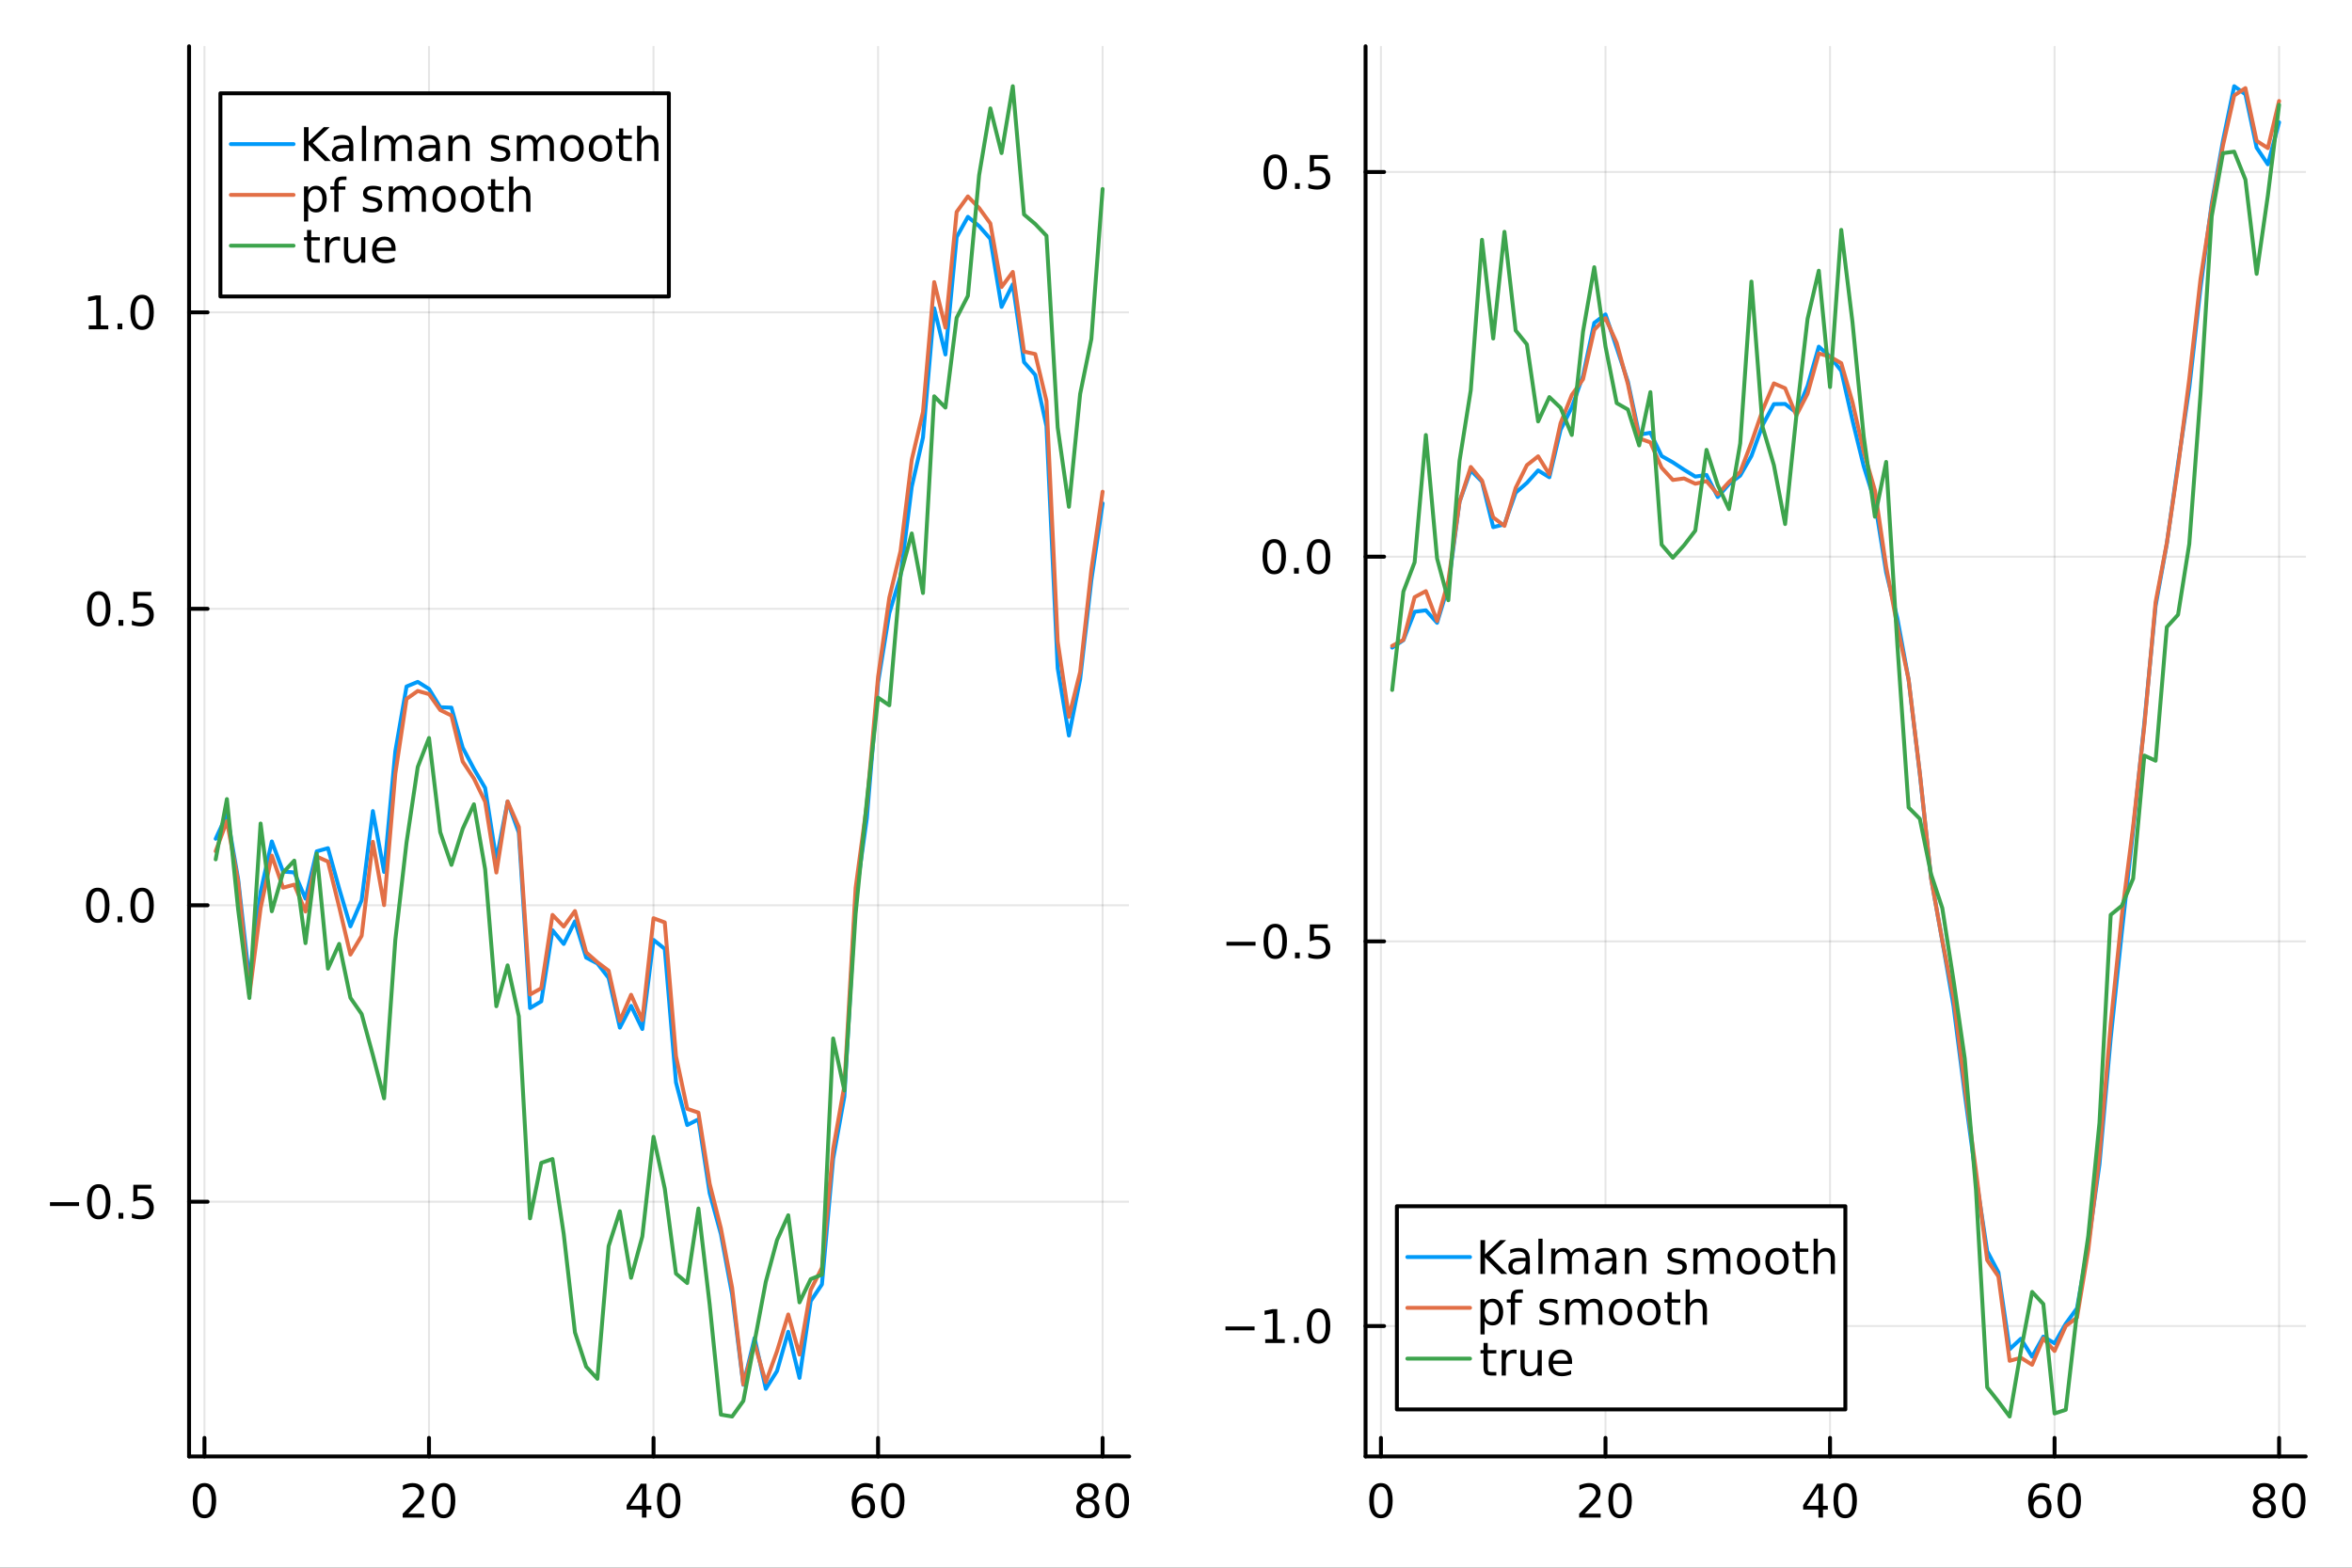 <?xml version="1.0" encoding="utf-8"?>
<svg xmlns="http://www.w3.org/2000/svg" xmlns:xlink="http://www.w3.org/1999/xlink" width="600" height="400" viewBox="0 0 2400 1600">
<rect x="0" y="0" width="2400" height="1600" fill="#333333" stroke="none"/>
<defs>
  <clipPath id="clip340">
    <rect x="0" y="0" width="2400" height="1600"/>
  </clipPath>
</defs>
<path clip-path="url(#clip340)" d="M0 1600 L2400 1600 L2400 0 L0 0  Z" fill="#ffffff" fill-rule="evenodd" fill-opacity="1"/>
<defs>
  <clipPath id="clip341">
    <rect x="480" y="0" width="1681" height="1600"/>
  </clipPath>
</defs>
<path clip-path="url(#clip340)" d="M192.941 1486.45 L1152.26 1486.45 L1152.26 47.244 L192.941 47.244  Z" fill="#ffffff" fill-rule="evenodd" fill-opacity="1"/>
<defs>
  <clipPath id="clip342">
    <rect x="192" y="47" width="960" height="1440"/>
  </clipPath>
</defs>
<polyline clip-path="url(#clip342)" style="stroke:#000000; stroke-linecap:round; stroke-linejoin:round; stroke-width:2; stroke-opacity:0.1; fill:none" points="208.635,1486.45 208.635,47.244 "/>
<polyline clip-path="url(#clip342)" style="stroke:#000000; stroke-linecap:round; stroke-linejoin:round; stroke-width:2; stroke-opacity:0.1; fill:none" points="437.753,1486.45 437.753,47.244 "/>
<polyline clip-path="url(#clip342)" style="stroke:#000000; stroke-linecap:round; stroke-linejoin:round; stroke-width:2; stroke-opacity:0.1; fill:none" points="666.871,1486.45 666.871,47.244 "/>
<polyline clip-path="url(#clip342)" style="stroke:#000000; stroke-linecap:round; stroke-linejoin:round; stroke-width:2; stroke-opacity:0.1; fill:none" points="895.99,1486.45 895.99,47.244 "/>
<polyline clip-path="url(#clip342)" style="stroke:#000000; stroke-linecap:round; stroke-linejoin:round; stroke-width:2; stroke-opacity:0.1; fill:none" points="1125.11,1486.45 1125.11,47.244 "/>
<polyline clip-path="url(#clip342)" style="stroke:#000000; stroke-linecap:round; stroke-linejoin:round; stroke-width:2; stroke-opacity:0.1; fill:none" points="192.941,1226.5 1152.26,1226.5 "/>
<polyline clip-path="url(#clip342)" style="stroke:#000000; stroke-linecap:round; stroke-linejoin:round; stroke-width:2; stroke-opacity:0.1; fill:none" points="192.941,923.925 1152.26,923.925 "/>
<polyline clip-path="url(#clip342)" style="stroke:#000000; stroke-linecap:round; stroke-linejoin:round; stroke-width:2; stroke-opacity:0.1; fill:none" points="192.941,621.347 1152.26,621.347 "/>
<polyline clip-path="url(#clip342)" style="stroke:#000000; stroke-linecap:round; stroke-linejoin:round; stroke-width:2; stroke-opacity:0.1; fill:none" points="192.941,318.768 1152.26,318.768 "/>
<polyline clip-path="url(#clip340)" style="stroke:#000000; stroke-linecap:round; stroke-linejoin:round; stroke-width:4; stroke-opacity:1; fill:none" points="192.941,1486.45 1152.26,1486.45 "/>
<polyline clip-path="url(#clip340)" style="stroke:#000000; stroke-linecap:round; stroke-linejoin:round; stroke-width:4; stroke-opacity:1; fill:none" points="208.635,1486.45 208.635,1467.55 "/>
<polyline clip-path="url(#clip340)" style="stroke:#000000; stroke-linecap:round; stroke-linejoin:round; stroke-width:4; stroke-opacity:1; fill:none" points="437.753,1486.45 437.753,1467.55 "/>
<polyline clip-path="url(#clip340)" style="stroke:#000000; stroke-linecap:round; stroke-linejoin:round; stroke-width:4; stroke-opacity:1; fill:none" points="666.871,1486.45 666.871,1467.55 "/>
<polyline clip-path="url(#clip340)" style="stroke:#000000; stroke-linecap:round; stroke-linejoin:round; stroke-width:4; stroke-opacity:1; fill:none" points="895.99,1486.45 895.99,1467.55 "/>
<polyline clip-path="url(#clip340)" style="stroke:#000000; stroke-linecap:round; stroke-linejoin:round; stroke-width:4; stroke-opacity:1; fill:none" points="1125.11,1486.45 1125.11,1467.55 "/>
<path clip-path="url(#clip340)" d="M208.635 1517.37 Q205.024 1517.37 203.195 1520.93 Q201.39 1524.47 201.39 1531.6 Q201.39 1538.71 203.195 1542.27 Q205.024 1545.82 208.635 1545.82 Q212.269 1545.82 214.075 1542.27 Q215.904 1538.71 215.904 1531.6 Q215.904 1524.47 214.075 1520.93 Q212.269 1517.37 208.635 1517.37 M208.635 1513.66 Q214.445 1513.66 217.501 1518.27 Q220.58 1522.85 220.58 1531.6 Q220.58 1540.33 217.501 1544.94 Q214.445 1549.52 208.635 1549.52 Q202.825 1549.52 199.746 1544.94 Q196.691 1540.33 196.691 1531.6 Q196.691 1522.85 199.746 1518.27 Q202.825 1513.66 208.635 1513.66 Z" fill="#000000" fill-rule="nonzero" fill-opacity="1" /><path clip-path="url(#clip340)" d="M416.527 1544.91 L432.846 1544.91 L432.846 1548.85 L410.902 1548.85 L410.902 1544.91 Q413.564 1542.16 418.147 1537.53 Q422.753 1532.88 423.934 1531.53 Q426.179 1529.01 427.059 1527.27 Q427.962 1525.51 427.962 1523.82 Q427.962 1521.07 426.017 1519.33 Q424.096 1517.6 420.994 1517.6 Q418.795 1517.6 416.341 1518.36 Q413.911 1519.13 411.133 1520.68 L411.133 1515.95 Q413.957 1514.82 416.411 1514.24 Q418.865 1513.66 420.902 1513.66 Q426.272 1513.66 429.466 1516.35 Q432.661 1519.03 432.661 1523.52 Q432.661 1525.65 431.851 1527.57 Q431.064 1529.47 428.957 1532.07 Q428.378 1532.74 425.277 1535.95 Q422.175 1539.15 416.527 1544.91 Z" fill="#000000" fill-rule="nonzero" fill-opacity="1" /><path clip-path="url(#clip340)" d="M452.661 1517.37 Q449.05 1517.37 447.221 1520.93 Q445.415 1524.47 445.415 1531.6 Q445.415 1538.71 447.221 1542.27 Q449.05 1545.82 452.661 1545.82 Q456.295 1545.82 458.1 1542.27 Q459.929 1538.71 459.929 1531.6 Q459.929 1524.47 458.1 1520.93 Q456.295 1517.37 452.661 1517.37 M452.661 1513.66 Q458.471 1513.66 461.526 1518.27 Q464.605 1522.85 464.605 1531.6 Q464.605 1540.33 461.526 1544.94 Q458.471 1549.52 452.661 1549.52 Q446.851 1549.52 443.772 1544.94 Q440.716 1540.33 440.716 1531.6 Q440.716 1522.85 443.772 1518.27 Q446.851 1513.66 452.661 1513.66 Z" fill="#000000" fill-rule="nonzero" fill-opacity="1" /><path clip-path="url(#clip340)" d="M655.043 1518.36 L643.237 1536.81 L655.043 1536.81 L655.043 1518.36 M653.816 1514.29 L659.696 1514.29 L659.696 1536.81 L664.626 1536.81 L664.626 1540.7 L659.696 1540.7 L659.696 1548.85 L655.043 1548.85 L655.043 1540.7 L639.441 1540.7 L639.441 1536.19 L653.816 1514.29 Z" fill="#000000" fill-rule="nonzero" fill-opacity="1" /><path clip-path="url(#clip340)" d="M682.358 1517.37 Q678.746 1517.37 676.918 1520.93 Q675.112 1524.47 675.112 1531.6 Q675.112 1538.71 676.918 1542.27 Q678.746 1545.82 682.358 1545.82 Q685.992 1545.82 687.797 1542.27 Q689.626 1538.71 689.626 1531.6 Q689.626 1524.47 687.797 1520.93 Q685.992 1517.37 682.358 1517.37 M682.358 1513.66 Q688.168 1513.66 691.223 1518.27 Q694.302 1522.85 694.302 1531.6 Q694.302 1540.33 691.223 1544.94 Q688.168 1549.52 682.358 1549.52 Q676.547 1549.52 673.469 1544.94 Q670.413 1540.33 670.413 1531.6 Q670.413 1522.85 673.469 1518.27 Q676.547 1513.66 682.358 1513.66 Z" fill="#000000" fill-rule="nonzero" fill-opacity="1" /><path clip-path="url(#clip340)" d="M881.395 1529.7 Q878.247 1529.7 876.395 1531.86 Q874.566 1534.01 874.566 1537.76 Q874.566 1541.49 876.395 1543.66 Q878.247 1545.82 881.395 1545.82 Q884.543 1545.82 886.372 1543.66 Q888.223 1541.49 888.223 1537.76 Q888.223 1534.01 886.372 1531.86 Q884.543 1529.7 881.395 1529.7 M890.677 1515.05 L890.677 1519.31 Q888.918 1518.48 887.112 1518.04 Q885.33 1517.6 883.571 1517.6 Q878.941 1517.6 876.487 1520.72 Q874.057 1523.85 873.71 1530.17 Q875.075 1528.15 877.136 1527.09 Q879.196 1526 881.673 1526 Q886.881 1526 889.89 1529.17 Q892.922 1532.32 892.922 1537.76 Q892.922 1543.08 889.774 1546.3 Q886.626 1549.52 881.395 1549.52 Q875.399 1549.52 872.228 1544.94 Q869.057 1540.33 869.057 1531.6 Q869.057 1523.41 872.946 1518.55 Q876.835 1513.66 883.386 1513.66 Q885.145 1513.66 886.927 1514.01 Q888.733 1514.36 890.677 1515.05 Z" fill="#000000" fill-rule="nonzero" fill-opacity="1" /><path clip-path="url(#clip340)" d="M910.978 1517.37 Q907.367 1517.37 905.538 1520.93 Q903.733 1524.47 903.733 1531.6 Q903.733 1538.71 905.538 1542.27 Q907.367 1545.82 910.978 1545.82 Q914.612 1545.82 916.418 1542.27 Q918.246 1538.71 918.246 1531.6 Q918.246 1524.47 916.418 1520.93 Q914.612 1517.37 910.978 1517.37 M910.978 1513.66 Q916.788 1513.66 919.844 1518.27 Q922.922 1522.85 922.922 1531.6 Q922.922 1540.33 919.844 1544.94 Q916.788 1549.52 910.978 1549.52 Q905.168 1549.52 902.089 1544.94 Q899.034 1540.33 899.034 1531.6 Q899.034 1522.85 902.089 1518.27 Q905.168 1513.66 910.978 1513.66 Z" fill="#000000" fill-rule="nonzero" fill-opacity="1" /><path clip-path="url(#clip340)" d="M1109.98 1532.44 Q1106.65 1532.44 1104.73 1534.22 Q1102.83 1536 1102.83 1539.13 Q1102.83 1542.25 1104.73 1544.03 Q1106.65 1545.82 1109.98 1545.82 Q1113.31 1545.82 1115.24 1544.03 Q1117.16 1542.23 1117.16 1539.13 Q1117.16 1536 1115.24 1534.22 Q1113.34 1532.44 1109.98 1532.44 M1105.3 1530.45 Q1102.3 1529.7 1100.61 1527.64 Q1098.94 1525.58 1098.94 1522.62 Q1098.94 1518.48 1101.88 1516.07 Q1104.84 1513.66 1109.98 1513.66 Q1115.14 1513.66 1118.08 1516.07 Q1121.02 1518.48 1121.02 1522.62 Q1121.02 1525.58 1119.33 1527.64 Q1117.67 1529.7 1114.68 1530.45 Q1118.06 1531.23 1119.93 1533.52 Q1121.83 1535.82 1121.83 1539.13 Q1121.83 1544.15 1118.75 1546.83 Q1115.7 1549.52 1109.98 1549.52 Q1104.26 1549.52 1101.18 1546.83 Q1098.13 1544.15 1098.13 1539.13 Q1098.13 1535.82 1100.03 1533.52 Q1101.92 1531.23 1105.3 1530.45 M1103.59 1523.06 Q1103.59 1525.75 1105.26 1527.25 Q1106.95 1528.76 1109.98 1528.76 Q1112.99 1528.76 1114.68 1527.25 Q1116.39 1525.75 1116.39 1523.06 Q1116.39 1520.38 1114.68 1518.87 Q1112.99 1517.37 1109.98 1517.37 Q1106.95 1517.37 1105.26 1518.87 Q1103.59 1520.38 1103.59 1523.06 Z" fill="#000000" fill-rule="nonzero" fill-opacity="1" /><path clip-path="url(#clip340)" d="M1140.14 1517.37 Q1136.53 1517.37 1134.7 1520.93 Q1132.9 1524.47 1132.9 1531.6 Q1132.9 1538.71 1134.7 1542.27 Q1136.53 1545.82 1140.14 1545.82 Q1143.78 1545.82 1145.58 1542.27 Q1147.41 1538.71 1147.41 1531.6 Q1147.41 1524.47 1145.58 1520.93 Q1143.78 1517.37 1140.14 1517.37 M1140.14 1513.66 Q1145.95 1513.66 1149.01 1518.27 Q1152.09 1522.85 1152.09 1531.6 Q1152.09 1540.33 1149.01 1544.94 Q1145.95 1549.52 1140.14 1549.52 Q1134.33 1549.52 1131.25 1544.94 Q1128.2 1540.33 1128.2 1531.6 Q1128.2 1522.85 1131.25 1518.27 Q1134.33 1513.66 1140.14 1513.66 Z" fill="#000000" fill-rule="nonzero" fill-opacity="1" /><polyline clip-path="url(#clip340)" style="stroke:#000000; stroke-linecap:round; stroke-linejoin:round; stroke-width:4; stroke-opacity:1; fill:none" points="192.941,1486.45 192.941,47.244 "/>
<polyline clip-path="url(#clip340)" style="stroke:#000000; stroke-linecap:round; stroke-linejoin:round; stroke-width:4; stroke-opacity:1; fill:none" points="192.941,1226.5 211.838,1226.5 "/>
<polyline clip-path="url(#clip340)" style="stroke:#000000; stroke-linecap:round; stroke-linejoin:round; stroke-width:4; stroke-opacity:1; fill:none" points="192.941,923.925 211.838,923.925 "/>
<polyline clip-path="url(#clip340)" style="stroke:#000000; stroke-linecap:round; stroke-linejoin:round; stroke-width:4; stroke-opacity:1; fill:none" points="192.941,621.347 211.838,621.347 "/>
<polyline clip-path="url(#clip340)" style="stroke:#000000; stroke-linecap:round; stroke-linejoin:round; stroke-width:4; stroke-opacity:1; fill:none" points="192.941,318.768 211.838,318.768 "/>
<path clip-path="url(#clip340)" d="M50.992 1226.95 L80.668 1226.95 L80.668 1230.89 L50.992 1230.89 L50.992 1226.95 Z" fill="#000000" fill-rule="nonzero" fill-opacity="1" /><path clip-path="url(#clip340)" d="M100.76 1212.3 Q97.149 1212.3 95.321 1215.87 Q93.515 1219.41 93.515 1226.54 Q93.515 1233.64 95.321 1237.21 Q97.149 1240.75 100.76 1240.75 Q104.395 1240.75 106.2 1237.21 Q108.029 1233.64 108.029 1226.54 Q108.029 1219.41 106.2 1215.87 Q104.395 1212.3 100.76 1212.3 M100.76 1208.6 Q106.571 1208.6 109.626 1213.2 Q112.705 1217.79 112.705 1226.54 Q112.705 1235.26 109.626 1239.87 Q106.571 1244.45 100.76 1244.45 Q94.95 1244.45 91.871 1239.87 Q88.816 1235.26 88.816 1226.54 Q88.816 1217.79 91.871 1213.2 Q94.95 1208.6 100.76 1208.6 Z" fill="#000000" fill-rule="nonzero" fill-opacity="1" /><path clip-path="url(#clip340)" d="M120.922 1237.9 L125.807 1237.9 L125.807 1243.78 L120.922 1243.78 L120.922 1237.9 Z" fill="#000000" fill-rule="nonzero" fill-opacity="1" /><path clip-path="url(#clip340)" d="M136.038 1209.22 L154.394 1209.22 L154.394 1213.16 L140.32 1213.16 L140.32 1221.63 Q141.339 1221.28 142.357 1221.12 Q143.376 1220.94 144.394 1220.94 Q150.181 1220.94 153.561 1224.11 Q156.941 1227.28 156.941 1232.7 Q156.941 1238.27 153.468 1241.38 Q149.996 1244.45 143.677 1244.45 Q141.501 1244.45 139.232 1244.08 Q136.987 1243.71 134.58 1242.97 L134.58 1238.27 Q136.663 1239.41 138.885 1239.96 Q141.107 1240.52 143.584 1240.52 Q147.589 1240.52 149.927 1238.41 Q152.265 1236.31 152.265 1232.7 Q152.265 1229.08 149.927 1226.98 Q147.589 1224.87 143.584 1224.87 Q141.709 1224.87 139.834 1225.29 Q137.982 1225.7 136.038 1226.58 L136.038 1209.22 Z" fill="#000000" fill-rule="nonzero" fill-opacity="1" /><path clip-path="url(#clip340)" d="M99.765 909.723 Q96.154 909.723 94.325 913.288 Q92.52 916.83 92.52 923.96 Q92.52 931.066 94.325 934.631 Q96.154 938.172 99.765 938.172 Q103.399 938.172 105.205 934.631 Q107.033 931.066 107.033 923.96 Q107.033 916.83 105.205 913.288 Q103.399 909.723 99.765 909.723 M99.765 906.02 Q105.575 906.02 108.631 910.626 Q111.709 915.21 111.709 923.96 Q111.709 932.686 108.631 937.293 Q105.575 941.876 99.765 941.876 Q93.955 941.876 90.876 937.293 Q87.821 932.686 87.821 923.96 Q87.821 915.21 90.876 910.626 Q93.955 906.02 99.765 906.02 Z" fill="#000000" fill-rule="nonzero" fill-opacity="1" /><path clip-path="url(#clip340)" d="M119.927 935.325 L124.811 935.325 L124.811 941.205 L119.927 941.205 L119.927 935.325 Z" fill="#000000" fill-rule="nonzero" fill-opacity="1" /><path clip-path="url(#clip340)" d="M144.996 909.723 Q141.385 909.723 139.556 913.288 Q137.751 916.83 137.751 923.96 Q137.751 931.066 139.556 934.631 Q141.385 938.172 144.996 938.172 Q148.63 938.172 150.436 934.631 Q152.265 931.066 152.265 923.96 Q152.265 916.83 150.436 913.288 Q148.63 909.723 144.996 909.723 M144.996 906.02 Q150.806 906.02 153.862 910.626 Q156.941 915.21 156.941 923.96 Q156.941 932.686 153.862 937.293 Q150.806 941.876 144.996 941.876 Q139.186 941.876 136.107 937.293 Q133.052 932.686 133.052 923.96 Q133.052 915.21 136.107 910.626 Q139.186 906.02 144.996 906.02 Z" fill="#000000" fill-rule="nonzero" fill-opacity="1" /><path clip-path="url(#clip340)" d="M100.76 607.145 Q97.149 607.145 95.321 610.71 Q93.515 614.252 93.515 621.381 Q93.515 628.488 95.321 632.053 Q97.149 635.594 100.76 635.594 Q104.395 635.594 106.2 632.053 Q108.029 628.488 108.029 621.381 Q108.029 614.252 106.2 610.71 Q104.395 607.145 100.76 607.145 M100.76 603.442 Q106.571 603.442 109.626 608.048 Q112.705 612.631 112.705 621.381 Q112.705 630.108 109.626 634.715 Q106.571 639.298 100.76 639.298 Q94.95 639.298 91.871 634.715 Q88.816 630.108 88.816 621.381 Q88.816 612.631 91.871 608.048 Q94.95 603.442 100.76 603.442 Z" fill="#000000" fill-rule="nonzero" fill-opacity="1" /><path clip-path="url(#clip340)" d="M120.922 632.747 L125.807 632.747 L125.807 638.627 L120.922 638.627 L120.922 632.747 Z" fill="#000000" fill-rule="nonzero" fill-opacity="1" /><path clip-path="url(#clip340)" d="M136.038 604.067 L154.394 604.067 L154.394 608.002 L140.32 608.002 L140.32 616.474 Q141.339 616.127 142.357 615.965 Q143.376 615.78 144.394 615.78 Q150.181 615.78 153.561 618.951 Q156.941 622.122 156.941 627.539 Q156.941 633.117 153.468 636.219 Q149.996 639.298 143.677 639.298 Q141.501 639.298 139.232 638.928 Q136.987 638.557 134.58 637.816 L134.58 633.117 Q136.663 634.252 138.885 634.807 Q141.107 635.363 143.584 635.363 Q147.589 635.363 149.927 633.256 Q152.265 631.15 152.265 627.539 Q152.265 623.928 149.927 621.821 Q147.589 619.715 143.584 619.715 Q141.709 619.715 139.834 620.131 Q137.982 620.548 136.038 621.428 L136.038 604.067 Z" fill="#000000" fill-rule="nonzero" fill-opacity="1" /><path clip-path="url(#clip340)" d="M90.575 332.113 L98.214 332.113 L98.214 305.748 L89.904 307.414 L89.904 303.155 L98.168 301.488 L102.844 301.488 L102.844 332.113 L110.483 332.113 L110.483 336.048 L90.575 336.048 L90.575 332.113 Z" fill="#000000" fill-rule="nonzero" fill-opacity="1" /><path clip-path="url(#clip340)" d="M119.927 330.169 L124.811 330.169 L124.811 336.048 L119.927 336.048 L119.927 330.169 Z" fill="#000000" fill-rule="nonzero" fill-opacity="1" /><path clip-path="url(#clip340)" d="M144.996 304.567 Q141.385 304.567 139.556 308.132 Q137.751 311.674 137.751 318.803 Q137.751 325.91 139.556 329.474 Q141.385 333.016 144.996 333.016 Q148.63 333.016 150.436 329.474 Q152.265 325.91 152.265 318.803 Q152.265 311.674 150.436 308.132 Q148.63 304.567 144.996 304.567 M144.996 300.863 Q150.806 300.863 153.862 305.47 Q156.941 310.053 156.941 318.803 Q156.941 327.53 153.862 332.136 Q150.806 336.72 144.996 336.72 Q139.186 336.72 136.107 332.136 Q133.052 327.53 133.052 318.803 Q133.052 310.053 136.107 305.47 Q139.186 300.863 144.996 300.863 Z" fill="#000000" fill-rule="nonzero" fill-opacity="1" /><polyline clip-path="url(#clip342)" style="stroke:#009af9; stroke-linecap:round; stroke-linejoin:round; stroke-width:4; stroke-opacity:1; fill:none" points="220.091,856.058 231.547,831.165 243.003,897.295 254.459,1000.23 265.915,910.355 277.371,858.794 288.827,889.568 300.282,890.38 311.738,917.186 323.194,868.899 334.65,865.663 346.106,906.944 357.562,945.448 369.018,918.835 380.474,827.803 391.93,889.927 403.386,766.825 414.842,700.647 426.297,695.918 437.753,703.098 449.209,721.821 460.665,722.228 472.121,762.989 483.577,784.697 495.033,804.196 506.489,877.704 517.945,818.172 529.401,849.86 540.857,1028.84 552.312,1021.99 563.768,949.436 575.224,963.41 586.68,940.341 598.136,977.364 609.592,983.338 621.048,998.064 632.504,1048.83 643.96,1026.59 655.416,1050.22 666.871,959.274 678.327,968.431 689.783,1104.74 701.239,1148.22 712.695,1142.42 724.151,1217.72 735.607,1259.57 747.063,1321.21 758.519,1413.36 769.975,1365.58 781.431,1417.47 792.886,1399.26 804.342,1359.21 815.798,1406.3 827.254,1327.9 838.71,1310.85 850.166,1182.7 861.622,1119.1 873.078,917.284 884.534,835.156 895.99,696.648 907.446,625.891 918.901,587.912 930.357,496.853 941.813,446.527 953.269,314.59 964.725,361.791 976.181,241.938 987.637,221.29 999.093,230.773 1010.55,243.752 1022,313.248 1033.46,290.137 1044.92,369.584 1056.37,382.646 1067.83,434.932 1079.28,681.934 1090.74,750.707 1102.2,693.125 1113.65,591.994 1125.11,513.725 "/>
<polyline clip-path="url(#clip342)" style="stroke:#e26f46; stroke-linecap:round; stroke-linejoin:round; stroke-width:4; stroke-opacity:1; fill:none" points="220.091,868.725 231.547,837.963 243.003,900.071 254.459,1015.71 265.915,926.871 277.371,873.245 288.827,905.959 300.282,902.909 311.738,930.292 323.194,874.228 334.65,879.314 346.106,925.654 357.562,974.253 369.018,955.095 380.474,859.172 391.93,923.773 403.386,789.747 414.842,713.334 426.297,705.209 437.753,708.425 449.209,724.703 460.665,730.264 472.121,777.236 483.577,794.541 495.033,818.243 506.489,890.525 517.945,817.9 529.401,844.07 540.857,1015.03 552.312,1008.62 563.768,933.764 575.224,945.657 586.68,929.836 598.136,971.986 609.592,982.095 621.048,990.706 632.504,1042 643.96,1015.27 655.416,1041.1 666.871,937.147 678.327,941.414 689.783,1077.85 701.239,1131.66 712.695,1135.55 724.151,1208.16 735.607,1253.55 747.063,1314.28 758.519,1412.98 769.975,1371.23 781.431,1410.62 792.886,1379.01 804.342,1341.55 815.798,1382.48 827.254,1316.55 838.71,1293.8 850.166,1172.72 861.622,1108.05 873.078,906.382 884.534,821.211 895.99,690.892 907.446,610.102 918.901,562.521 930.357,469.2 941.813,420.563 953.269,287.908 964.725,334.357 976.181,216.289 987.637,200.46 999.093,212.287 1010.55,228.036 1022,292.956 1033.46,277.532 1044.92,358.828 1056.37,361.356 1067.83,409.271 1079.28,654.711 1090.74,731.571 1102.2,685.781 1113.65,581.443 1125.11,501.837 "/>
<polyline clip-path="url(#clip342)" style="stroke:#3da44d; stroke-linecap:round; stroke-linejoin:round; stroke-width:4; stroke-opacity:1; fill:none" points="220.091,877.073 231.547,815.562 243.003,928.212 254.459,1018.57 265.915,840.476 277.371,930.064 288.827,890.664 300.282,878.361 311.738,962.57 323.194,871.068 334.65,988.601 346.106,963.35 357.562,1018.38 369.018,1034.89 380.474,1076.85 391.93,1120.98 403.386,959.455 414.842,859.79 426.297,782.752 437.753,753.214 449.209,849.319 460.665,882.719 472.121,845.971 483.577,820.86 495.033,887.159 506.489,1026.98 517.945,985.247 529.401,1037.21 540.857,1243.49 552.312,1186.84 563.768,1182.91 575.224,1259.44 586.68,1359.79 598.136,1394.86 609.592,1407.21 621.048,1271.84 632.504,1236.23 643.96,1304.11 655.416,1261.98 666.871,1160.28 678.327,1213.07 689.783,1299.86 701.239,1309.48 712.695,1233.43 724.151,1331.5 735.607,1443.81 747.063,1445.72 758.519,1429.75 769.975,1369.29 781.431,1308.23 792.886,1265.66 804.342,1240.31 815.798,1329.21 827.254,1305.49 838.71,1300.89 850.166,1059.88 861.622,1112.95 873.078,932.627 884.534,817.395 895.99,711.996 907.446,719.827 918.901,586.719 930.357,544.453 941.813,605.234 953.269,404.459 964.725,415.983 976.181,324.376 987.637,301.988 999.093,178.832 1010.55,110.63 1022,156.234 1033.46,87.976 1044.92,218.892 1056.37,228.642 1067.83,240.632 1079.28,436.284 1090.74,517.237 1102.2,402.048 1113.65,345.831 1125.11,192.896 "/>
<path clip-path="url(#clip340)" d="M224.918 302.578 L682.514 302.578 L682.514 95.218 L224.918 95.218  Z" fill="#ffffff" fill-rule="evenodd" fill-opacity="1"/>
<polyline clip-path="url(#clip340)" style="stroke:#000000; stroke-linecap:round; stroke-linejoin:round; stroke-width:4; stroke-opacity:1; fill:none" points="224.918,302.578 682.514,302.578 682.514,95.218 224.918,95.218 224.918,302.578 "/>
<polyline clip-path="url(#clip340)" style="stroke:#009af9; stroke-linecap:round; stroke-linejoin:round; stroke-width:4; stroke-opacity:1; fill:none" points="235.577,147.058 299.531,147.058 "/>
<path clip-path="url(#clip340)" d="M310.191 129.778 L314.866 129.778 L314.866 144.384 L330.376 129.778 L336.394 129.778 L319.241 145.889 L337.621 164.338 L331.464 164.338 L314.866 147.694 L314.866 164.338 L310.191 164.338 L310.191 129.778 Z" fill="#000000" fill-rule="nonzero" fill-opacity="1" /><path clip-path="url(#clip340)" d="M352.042 151.305 Q346.88 151.305 344.889 152.486 Q342.899 153.666 342.899 156.514 Q342.899 158.782 344.38 160.125 Q345.885 161.444 348.454 161.444 Q351.996 161.444 354.126 158.944 Q356.278 156.421 356.278 152.254 L356.278 151.305 L352.042 151.305 M360.538 149.546 L360.538 164.338 L356.278 164.338 L356.278 160.402 Q354.82 162.763 352.644 163.898 Q350.468 165.009 347.32 165.009 Q343.339 165.009 340.977 162.787 Q338.639 160.541 338.639 156.791 Q338.639 152.416 341.556 150.194 Q344.496 147.972 350.306 147.972 L356.278 147.972 L356.278 147.555 Q356.278 144.615 354.334 143.018 Q352.413 141.398 348.917 141.398 Q346.695 141.398 344.589 141.93 Q342.482 142.463 340.538 143.527 L340.538 139.592 Q342.876 138.69 345.075 138.25 Q347.274 137.787 349.357 137.787 Q354.982 137.787 357.76 140.703 Q360.538 143.62 360.538 149.546 Z" fill="#000000" fill-rule="nonzero" fill-opacity="1" /><path clip-path="url(#clip340)" d="M369.311 128.319 L373.57 128.319 L373.57 164.338 L369.311 164.338 L369.311 128.319 Z" fill="#000000" fill-rule="nonzero" fill-opacity="1" /><path clip-path="url(#clip340)" d="M402.667 143.389 Q404.264 140.518 406.486 139.153 Q408.709 137.787 411.718 137.787 Q415.769 137.787 417.968 140.634 Q420.167 143.458 420.167 148.689 L420.167 164.338 L415.884 164.338 L415.884 148.828 Q415.884 145.102 414.565 143.296 Q413.246 141.49 410.537 141.49 Q407.227 141.49 405.306 143.69 Q403.385 145.889 403.385 149.685 L403.385 164.338 L399.102 164.338 L399.102 148.828 Q399.102 145.078 397.783 143.296 Q396.463 141.49 393.709 141.49 Q390.445 141.49 388.523 143.713 Q386.602 145.912 386.602 149.685 L386.602 164.338 L382.32 164.338 L382.32 138.412 L386.602 138.412 L386.602 142.44 Q388.061 140.055 390.098 138.921 Q392.135 137.787 394.935 137.787 Q397.76 137.787 399.727 139.222 Q401.718 140.657 402.667 143.389 Z" fill="#000000" fill-rule="nonzero" fill-opacity="1" /><path clip-path="url(#clip340)" d="M440.444 151.305 Q435.282 151.305 433.292 152.486 Q431.301 153.666 431.301 156.514 Q431.301 158.782 432.782 160.125 Q434.287 161.444 436.857 161.444 Q440.398 161.444 442.528 158.944 Q444.681 156.421 444.681 152.254 L444.681 151.305 L440.444 151.305 M448.94 149.546 L448.94 164.338 L444.681 164.338 L444.681 160.402 Q443.222 162.763 441.046 163.898 Q438.87 165.009 435.722 165.009 Q431.741 165.009 429.38 162.787 Q427.042 160.541 427.042 156.791 Q427.042 152.416 429.958 150.194 Q432.898 147.972 438.708 147.972 L444.681 147.972 L444.681 147.555 Q444.681 144.615 442.736 143.018 Q440.815 141.398 437.32 141.398 Q435.097 141.398 432.991 141.93 Q430.884 142.463 428.94 143.527 L428.94 139.592 Q431.278 138.69 433.477 138.25 Q435.676 137.787 437.759 137.787 Q443.384 137.787 446.162 140.703 Q448.94 143.62 448.94 149.546 Z" fill="#000000" fill-rule="nonzero" fill-opacity="1" /><path clip-path="url(#clip340)" d="M479.264 148.689 L479.264 164.338 L475.004 164.338 L475.004 148.828 Q475.004 145.148 473.569 143.319 Q472.134 141.49 469.264 141.49 Q465.815 141.49 463.824 143.69 Q461.833 145.889 461.833 149.685 L461.833 164.338 L457.551 164.338 L457.551 138.412 L461.833 138.412 L461.833 142.44 Q463.361 140.102 465.421 138.944 Q467.505 137.787 470.213 137.787 Q474.68 137.787 476.972 140.565 Q479.264 143.319 479.264 148.689 Z" fill="#000000" fill-rule="nonzero" fill-opacity="1" /><path clip-path="url(#clip340)" d="M519.356 139.176 L519.356 143.203 Q517.551 142.277 515.606 141.815 Q513.662 141.352 511.578 141.352 Q508.407 141.352 506.81 142.324 Q505.236 143.296 505.236 145.24 Q505.236 146.722 506.37 147.578 Q507.504 148.412 510.93 149.176 L512.389 149.5 Q516.926 150.472 518.824 152.254 Q520.745 154.014 520.745 157.185 Q520.745 160.796 517.875 162.902 Q515.027 165.009 510.027 165.009 Q507.944 165.009 505.676 164.592 Q503.43 164.199 500.93 163.388 L500.93 158.99 Q503.291 160.217 505.583 160.842 Q507.875 161.444 510.12 161.444 Q513.129 161.444 514.75 160.426 Q516.37 159.384 516.37 157.509 Q516.37 155.773 515.189 154.847 Q514.032 153.921 510.074 153.064 L508.592 152.717 Q504.634 151.884 502.875 150.171 Q501.115 148.435 501.115 145.426 Q501.115 141.768 503.708 139.778 Q506.301 137.787 511.069 137.787 Q513.43 137.787 515.514 138.134 Q517.597 138.481 519.356 139.176 Z" fill="#000000" fill-rule="nonzero" fill-opacity="1" /><path clip-path="url(#clip340)" d="M547.712 143.389 Q549.31 140.518 551.532 139.153 Q553.754 137.787 556.763 137.787 Q560.814 137.787 563.013 140.634 Q565.212 143.458 565.212 148.689 L565.212 164.338 L560.93 164.338 L560.93 148.828 Q560.93 145.102 559.611 143.296 Q558.291 141.49 555.583 141.49 Q552.273 141.49 550.351 143.69 Q548.43 145.889 548.43 149.685 L548.43 164.338 L544.148 164.338 L544.148 148.828 Q544.148 145.078 542.828 143.296 Q541.509 141.49 538.754 141.49 Q535.49 141.49 533.569 143.713 Q531.648 145.912 531.648 149.685 L531.648 164.338 L527.365 164.338 L527.365 138.412 L531.648 138.412 L531.648 142.44 Q533.106 140.055 535.143 138.921 Q537.18 137.787 539.981 137.787 Q542.805 137.787 544.773 139.222 Q546.763 140.657 547.712 143.389 Z" fill="#000000" fill-rule="nonzero" fill-opacity="1" /><path clip-path="url(#clip340)" d="M583.754 141.398 Q580.328 141.398 578.337 144.083 Q576.347 146.745 576.347 151.398 Q576.347 156.051 578.314 158.736 Q580.305 161.398 583.754 161.398 Q587.157 161.398 589.147 158.713 Q591.138 156.027 591.138 151.398 Q591.138 146.791 589.147 144.106 Q587.157 141.398 583.754 141.398 M583.754 137.787 Q589.309 137.787 592.481 141.398 Q595.652 145.009 595.652 151.398 Q595.652 157.764 592.481 161.398 Q589.309 165.009 583.754 165.009 Q578.175 165.009 575.004 161.398 Q571.856 157.764 571.856 151.398 Q571.856 145.009 575.004 141.398 Q578.175 137.787 583.754 137.787 Z" fill="#000000" fill-rule="nonzero" fill-opacity="1" /><path clip-path="url(#clip340)" d="M612.758 141.398 Q609.332 141.398 607.342 144.083 Q605.351 146.745 605.351 151.398 Q605.351 156.051 607.319 158.736 Q609.309 161.398 612.758 161.398 Q616.161 161.398 618.152 158.713 Q620.143 156.027 620.143 151.398 Q620.143 146.791 618.152 144.106 Q616.161 141.398 612.758 141.398 M612.758 137.787 Q618.314 137.787 621.485 141.398 Q624.656 145.009 624.656 151.398 Q624.656 157.764 621.485 161.398 Q618.314 165.009 612.758 165.009 Q607.18 165.009 604.008 161.398 Q600.86 157.764 600.86 151.398 Q600.86 145.009 604.008 141.398 Q607.18 137.787 612.758 137.787 Z" fill="#000000" fill-rule="nonzero" fill-opacity="1" /><path clip-path="url(#clip340)" d="M635.93 131.051 L635.93 138.412 L644.703 138.412 L644.703 141.722 L635.93 141.722 L635.93 155.796 Q635.93 158.967 636.786 159.87 Q637.666 160.773 640.328 160.773 L644.703 160.773 L644.703 164.338 L640.328 164.338 Q635.397 164.338 633.522 162.509 Q631.647 160.657 631.647 155.796 L631.647 141.722 L628.522 141.722 L628.522 138.412 L631.647 138.412 L631.647 131.051 L635.93 131.051 Z" fill="#000000" fill-rule="nonzero" fill-opacity="1" /><path clip-path="url(#clip340)" d="M671.855 148.689 L671.855 164.338 L667.596 164.338 L667.596 148.828 Q667.596 145.148 666.161 143.319 Q664.726 141.49 661.855 141.49 Q658.406 141.49 656.416 143.69 Q654.425 145.889 654.425 149.685 L654.425 164.338 L650.142 164.338 L650.142 128.319 L654.425 128.319 L654.425 142.44 Q655.953 140.102 658.013 138.944 Q660.096 137.787 662.804 137.787 Q667.272 137.787 669.564 140.565 Q671.855 143.319 671.855 148.689 Z" fill="#000000" fill-rule="nonzero" fill-opacity="1" /><polyline clip-path="url(#clip340)" style="stroke:#e26f46; stroke-linecap:round; stroke-linejoin:round; stroke-width:4; stroke-opacity:1; fill:none" points="235.577,198.898 299.531,198.898 "/>
<path clip-path="url(#clip340)" d="M314.473 212.289 L314.473 226.039 L310.191 226.039 L310.191 190.252 L314.473 190.252 L314.473 194.187 Q315.816 191.872 317.853 190.761 Q319.913 189.627 322.76 189.627 Q327.482 189.627 330.422 193.377 Q333.385 197.127 333.385 203.238 Q333.385 209.349 330.422 213.099 Q327.482 216.849 322.76 216.849 Q319.913 216.849 317.853 215.738 Q315.816 214.603 314.473 212.289 M328.964 203.238 Q328.964 198.539 327.019 195.877 Q325.098 193.192 321.718 193.192 Q318.339 193.192 316.394 195.877 Q314.473 198.539 314.473 203.238 Q314.473 207.937 316.394 210.622 Q318.339 213.284 321.718 213.284 Q325.098 213.284 327.019 210.622 Q328.964 207.937 328.964 203.238 Z" fill="#000000" fill-rule="nonzero" fill-opacity="1" /><path clip-path="url(#clip340)" d="M353.57 180.159 L353.57 183.701 L349.496 183.701 Q347.204 183.701 346.301 184.627 Q345.422 185.553 345.422 187.96 L345.422 190.252 L352.436 190.252 L352.436 193.562 L345.422 193.562 L345.422 216.178 L341.139 216.178 L341.139 193.562 L337.065 193.562 L337.065 190.252 L341.139 190.252 L341.139 188.446 Q341.139 184.118 343.153 182.15 Q345.167 180.159 349.542 180.159 L353.57 180.159 Z" fill="#000000" fill-rule="nonzero" fill-opacity="1" /><path clip-path="url(#clip340)" d="M388.732 191.016 L388.732 195.043 Q386.926 194.117 384.982 193.655 Q383.037 193.192 380.954 193.192 Q377.783 193.192 376.186 194.164 Q374.612 195.136 374.612 197.08 Q374.612 198.562 375.746 199.418 Q376.88 200.252 380.306 201.016 L381.764 201.34 Q386.301 202.312 388.199 204.094 Q390.121 205.854 390.121 209.025 Q390.121 212.636 387.25 214.742 Q384.403 216.849 379.403 216.849 Q377.32 216.849 375.051 216.432 Q372.806 216.039 370.306 215.228 L370.306 210.83 Q372.667 212.057 374.959 212.682 Q377.25 213.284 379.496 213.284 Q382.505 213.284 384.125 212.266 Q385.746 211.224 385.746 209.349 Q385.746 207.613 384.565 206.687 Q383.408 205.761 379.449 204.904 L377.968 204.557 Q374.01 203.724 372.25 202.011 Q370.491 200.275 370.491 197.266 Q370.491 193.608 373.084 191.618 Q375.676 189.627 380.445 189.627 Q382.806 189.627 384.889 189.974 Q386.973 190.321 388.732 191.016 Z" fill="#000000" fill-rule="nonzero" fill-opacity="1" /><path clip-path="url(#clip340)" d="M417.088 195.229 Q418.685 192.358 420.908 190.993 Q423.13 189.627 426.139 189.627 Q430.19 189.627 432.389 192.474 Q434.588 195.298 434.588 200.529 L434.588 216.178 L430.306 216.178 L430.306 200.668 Q430.306 196.942 428.986 195.136 Q427.667 193.33 424.958 193.33 Q421.648 193.33 419.727 195.53 Q417.806 197.729 417.806 201.525 L417.806 216.178 L413.523 216.178 L413.523 200.668 Q413.523 196.918 412.204 195.136 Q410.884 193.33 408.13 193.33 Q404.866 193.33 402.945 195.553 Q401.023 197.752 401.023 201.525 L401.023 216.178 L396.741 216.178 L396.741 190.252 L401.023 190.252 L401.023 194.28 Q402.482 191.895 404.519 190.761 Q406.556 189.627 409.357 189.627 Q412.181 189.627 414.148 191.062 Q416.139 192.497 417.088 195.229 Z" fill="#000000" fill-rule="nonzero" fill-opacity="1" /><path clip-path="url(#clip340)" d="M453.13 193.238 Q449.704 193.238 447.713 195.923 Q445.722 198.585 445.722 203.238 Q445.722 207.891 447.69 210.576 Q449.681 213.238 453.13 213.238 Q456.532 213.238 458.523 210.553 Q460.514 207.867 460.514 203.238 Q460.514 198.631 458.523 195.946 Q456.532 193.238 453.13 193.238 M453.13 189.627 Q458.685 189.627 461.856 193.238 Q465.028 196.849 465.028 203.238 Q465.028 209.604 461.856 213.238 Q458.685 216.849 453.13 216.849 Q447.551 216.849 444.38 213.238 Q441.232 209.604 441.232 203.238 Q441.232 196.849 444.38 193.238 Q447.551 189.627 453.13 189.627 Z" fill="#000000" fill-rule="nonzero" fill-opacity="1" /><path clip-path="url(#clip340)" d="M482.134 193.238 Q478.708 193.238 476.717 195.923 Q474.727 198.585 474.727 203.238 Q474.727 207.891 476.694 210.576 Q478.685 213.238 482.134 213.238 Q485.537 213.238 487.528 210.553 Q489.518 207.867 489.518 203.238 Q489.518 198.631 487.528 195.946 Q485.537 193.238 482.134 193.238 M482.134 189.627 Q487.69 189.627 490.861 193.238 Q494.032 196.849 494.032 203.238 Q494.032 209.604 490.861 213.238 Q487.69 216.849 482.134 216.849 Q476.555 216.849 473.384 213.238 Q470.236 209.604 470.236 203.238 Q470.236 196.849 473.384 193.238 Q476.555 189.627 482.134 189.627 Z" fill="#000000" fill-rule="nonzero" fill-opacity="1" /><path clip-path="url(#clip340)" d="M505.305 182.891 L505.305 190.252 L514.078 190.252 L514.078 193.562 L505.305 193.562 L505.305 207.636 Q505.305 210.807 506.162 211.71 Q507.041 212.613 509.703 212.613 L514.078 212.613 L514.078 216.178 L509.703 216.178 Q504.773 216.178 502.898 214.349 Q501.023 212.497 501.023 207.636 L501.023 193.562 L497.898 193.562 L497.898 190.252 L501.023 190.252 L501.023 182.891 L505.305 182.891 Z" fill="#000000" fill-rule="nonzero" fill-opacity="1" /><path clip-path="url(#clip340)" d="M541.231 200.529 L541.231 216.178 L536.972 216.178 L536.972 200.668 Q536.972 196.988 535.537 195.159 Q534.101 193.33 531.231 193.33 Q527.782 193.33 525.791 195.53 Q523.801 197.729 523.801 201.525 L523.801 216.178 L519.518 216.178 L519.518 180.159 L523.801 180.159 L523.801 194.28 Q525.328 191.942 527.388 190.784 Q529.472 189.627 532.18 189.627 Q536.648 189.627 538.939 192.405 Q541.231 195.159 541.231 200.529 Z" fill="#000000" fill-rule="nonzero" fill-opacity="1" /><polyline clip-path="url(#clip340)" style="stroke:#3da44d; stroke-linecap:round; stroke-linejoin:round; stroke-width:4; stroke-opacity:1; fill:none" points="235.577,250.738 299.531,250.738 "/>
<path clip-path="url(#clip340)" d="M317.598 234.731 L317.598 242.092 L326.371 242.092 L326.371 245.402 L317.598 245.402 L317.598 259.476 Q317.598 262.647 318.454 263.55 Q319.334 264.453 321.996 264.453 L326.371 264.453 L326.371 268.018 L321.996 268.018 Q317.066 268.018 315.191 266.189 Q313.316 264.337 313.316 259.476 L313.316 245.402 L310.191 245.402 L310.191 242.092 L313.316 242.092 L313.316 234.731 L317.598 234.731 Z" fill="#000000" fill-rule="nonzero" fill-opacity="1" /><path clip-path="url(#clip340)" d="M346.996 246.073 Q346.278 245.657 345.422 245.471 Q344.589 245.263 343.57 245.263 Q339.959 245.263 338.014 247.624 Q336.093 249.962 336.093 254.36 L336.093 268.018 L331.811 268.018 L331.811 242.092 L336.093 242.092 L336.093 246.12 Q337.436 243.758 339.589 242.624 Q341.741 241.467 344.82 241.467 Q345.26 241.467 345.792 241.536 Q346.325 241.583 346.973 241.698 L346.996 246.073 Z" fill="#000000" fill-rule="nonzero" fill-opacity="1" /><path clip-path="url(#clip340)" d="M351.024 257.786 L351.024 242.092 L355.283 242.092 L355.283 257.624 Q355.283 261.305 356.718 263.156 Q358.153 264.985 361.024 264.985 Q364.473 264.985 366.463 262.786 Q368.477 260.587 368.477 256.791 L368.477 242.092 L372.737 242.092 L372.737 268.018 L368.477 268.018 L368.477 264.036 Q366.926 266.397 364.866 267.555 Q362.829 268.689 360.121 268.689 Q355.653 268.689 353.338 265.911 Q351.024 263.133 351.024 257.786 M361.741 241.467 L361.741 241.467 Z" fill="#000000" fill-rule="nonzero" fill-opacity="1" /><path clip-path="url(#clip340)" d="M403.685 253.99 L403.685 256.073 L384.102 256.073 Q384.38 260.471 386.741 262.786 Q389.125 265.078 393.361 265.078 Q395.815 265.078 398.107 264.476 Q400.422 263.874 402.69 262.67 L402.69 266.698 Q400.398 267.67 397.991 268.18 Q395.584 268.689 393.107 268.689 Q386.903 268.689 383.269 265.078 Q379.658 261.467 379.658 255.309 Q379.658 248.944 383.084 245.217 Q386.533 241.467 392.366 241.467 Q397.597 241.467 400.63 244.846 Q403.685 248.203 403.685 253.99 M399.426 252.74 Q399.38 249.245 397.459 247.161 Q395.56 245.078 392.412 245.078 Q388.848 245.078 386.695 247.092 Q384.565 249.106 384.241 252.763 L399.426 252.74 Z" fill="#000000" fill-rule="nonzero" fill-opacity="1" /><path clip-path="url(#clip340)" d="M1393.44 1486.45 L2352.76 1486.45 L2352.76 47.244 L1393.44 47.244  Z" fill="#ffffff" fill-rule="evenodd" fill-opacity="1"/>
<defs>
  <clipPath id="clip343">
    <rect x="1393" y="47" width="960" height="1440"/>
  </clipPath>
</defs>
<polyline clip-path="url(#clip343)" style="stroke:#000000; stroke-linecap:round; stroke-linejoin:round; stroke-width:2; stroke-opacity:0.1; fill:none" points="1409.13,1486.45 1409.13,47.244 "/>
<polyline clip-path="url(#clip343)" style="stroke:#000000; stroke-linecap:round; stroke-linejoin:round; stroke-width:2; stroke-opacity:0.1; fill:none" points="1638.25,1486.45 1638.25,47.244 "/>
<polyline clip-path="url(#clip343)" style="stroke:#000000; stroke-linecap:round; stroke-linejoin:round; stroke-width:2; stroke-opacity:0.1; fill:none" points="1867.37,1486.45 1867.37,47.244 "/>
<polyline clip-path="url(#clip343)" style="stroke:#000000; stroke-linecap:round; stroke-linejoin:round; stroke-width:2; stroke-opacity:0.1; fill:none" points="2096.49,1486.45 2096.49,47.244 "/>
<polyline clip-path="url(#clip343)" style="stroke:#000000; stroke-linecap:round; stroke-linejoin:round; stroke-width:2; stroke-opacity:0.1; fill:none" points="2325.61,1486.45 2325.61,47.244 "/>
<polyline clip-path="url(#clip343)" style="stroke:#000000; stroke-linecap:round; stroke-linejoin:round; stroke-width:2; stroke-opacity:0.1; fill:none" points="1393.44,1353.38 2352.76,1353.38 "/>
<polyline clip-path="url(#clip343)" style="stroke:#000000; stroke-linecap:round; stroke-linejoin:round; stroke-width:2; stroke-opacity:0.1; fill:none" points="1393.44,960.766 2352.76,960.766 "/>
<polyline clip-path="url(#clip343)" style="stroke:#000000; stroke-linecap:round; stroke-linejoin:round; stroke-width:2; stroke-opacity:0.1; fill:none" points="1393.44,568.152 2352.76,568.152 "/>
<polyline clip-path="url(#clip343)" style="stroke:#000000; stroke-linecap:round; stroke-linejoin:round; stroke-width:2; stroke-opacity:0.1; fill:none" points="1393.44,175.539 2352.76,175.539 "/>
<polyline clip-path="url(#clip340)" style="stroke:#000000; stroke-linecap:round; stroke-linejoin:round; stroke-width:4; stroke-opacity:1; fill:none" points="1393.44,1486.45 2352.76,1486.45 "/>
<polyline clip-path="url(#clip340)" style="stroke:#000000; stroke-linecap:round; stroke-linejoin:round; stroke-width:4; stroke-opacity:1; fill:none" points="1409.13,1486.45 1409.13,1467.55 "/>
<polyline clip-path="url(#clip340)" style="stroke:#000000; stroke-linecap:round; stroke-linejoin:round; stroke-width:4; stroke-opacity:1; fill:none" points="1638.25,1486.45 1638.25,1467.55 "/>
<polyline clip-path="url(#clip340)" style="stroke:#000000; stroke-linecap:round; stroke-linejoin:round; stroke-width:4; stroke-opacity:1; fill:none" points="1867.37,1486.45 1867.37,1467.55 "/>
<polyline clip-path="url(#clip340)" style="stroke:#000000; stroke-linecap:round; stroke-linejoin:round; stroke-width:4; stroke-opacity:1; fill:none" points="2096.49,1486.45 2096.49,1467.55 "/>
<polyline clip-path="url(#clip340)" style="stroke:#000000; stroke-linecap:round; stroke-linejoin:round; stroke-width:4; stroke-opacity:1; fill:none" points="2325.61,1486.45 2325.61,1467.55 "/>
<path clip-path="url(#clip340)" d="M1409.13 1517.37 Q1405.52 1517.37 1403.69 1520.93 Q1401.89 1524.47 1401.89 1531.6 Q1401.89 1538.71 1403.69 1542.27 Q1405.52 1545.82 1409.13 1545.82 Q1412.77 1545.82 1414.57 1542.27 Q1416.4 1538.71 1416.4 1531.6 Q1416.4 1524.47 1414.57 1520.93 Q1412.77 1517.37 1409.13 1517.37 M1409.13 1513.66 Q1414.94 1513.66 1418 1518.27 Q1421.08 1522.85 1421.08 1531.6 Q1421.08 1540.33 1418 1544.94 Q1414.94 1549.52 1409.13 1549.52 Q1403.32 1549.52 1400.24 1544.94 Q1397.19 1540.33 1397.19 1531.6 Q1397.19 1522.85 1400.24 1518.27 Q1403.32 1513.66 1409.13 1513.66 Z" fill="#000000" fill-rule="nonzero" fill-opacity="1" /><path clip-path="url(#clip340)" d="M1617.02 1544.91 L1633.34 1544.91 L1633.34 1548.85 L1611.4 1548.85 L1611.4 1544.91 Q1614.06 1542.16 1618.64 1537.53 Q1623.25 1532.88 1624.43 1531.53 Q1626.68 1529.01 1627.56 1527.27 Q1628.46 1525.51 1628.46 1523.82 Q1628.46 1521.07 1626.51 1519.33 Q1624.59 1517.6 1621.49 1517.6 Q1619.29 1517.6 1616.84 1518.36 Q1614.41 1519.13 1611.63 1520.68 L1611.63 1515.95 Q1614.45 1514.82 1616.91 1514.24 Q1619.36 1513.66 1621.4 1513.66 Q1626.77 1513.66 1629.96 1516.35 Q1633.16 1519.03 1633.16 1523.52 Q1633.16 1525.65 1632.35 1527.57 Q1631.56 1529.47 1629.45 1532.07 Q1628.88 1532.74 1625.77 1535.95 Q1622.67 1539.15 1617.02 1544.91 Z" fill="#000000" fill-rule="nonzero" fill-opacity="1" /><path clip-path="url(#clip340)" d="M1653.16 1517.37 Q1649.55 1517.37 1647.72 1520.93 Q1645.91 1524.47 1645.91 1531.6 Q1645.91 1538.71 1647.72 1542.27 Q1649.55 1545.82 1653.16 1545.82 Q1656.79 1545.82 1658.6 1542.27 Q1660.43 1538.71 1660.43 1531.6 Q1660.43 1524.47 1658.6 1520.93 Q1656.79 1517.37 1653.16 1517.37 M1653.16 1513.66 Q1658.97 1513.66 1662.02 1518.27 Q1665.1 1522.85 1665.1 1531.6 Q1665.1 1540.33 1662.02 1544.94 Q1658.97 1549.52 1653.16 1549.52 Q1647.35 1549.52 1644.27 1544.94 Q1641.21 1540.33 1641.21 1531.6 Q1641.21 1522.85 1644.27 1518.27 Q1647.35 1513.66 1653.16 1513.66 Z" fill="#000000" fill-rule="nonzero" fill-opacity="1" /><path clip-path="url(#clip340)" d="M1855.54 1518.36 L1843.74 1536.81 L1855.54 1536.81 L1855.54 1518.36 M1854.31 1514.29 L1860.19 1514.29 L1860.19 1536.81 L1865.12 1536.81 L1865.12 1540.7 L1860.19 1540.7 L1860.19 1548.85 L1855.54 1548.85 L1855.54 1540.7 L1839.94 1540.7 L1839.94 1536.19 L1854.31 1514.29 Z" fill="#000000" fill-rule="nonzero" fill-opacity="1" /><path clip-path="url(#clip340)" d="M1882.86 1517.37 Q1879.24 1517.37 1877.42 1520.93 Q1875.61 1524.47 1875.61 1531.6 Q1875.61 1538.71 1877.42 1542.27 Q1879.24 1545.82 1882.86 1545.82 Q1886.49 1545.82 1888.29 1542.27 Q1890.12 1538.71 1890.12 1531.6 Q1890.12 1524.47 1888.29 1520.93 Q1886.49 1517.37 1882.86 1517.37 M1882.86 1513.66 Q1888.67 1513.66 1891.72 1518.27 Q1894.8 1522.85 1894.8 1531.6 Q1894.8 1540.33 1891.72 1544.94 Q1888.67 1549.52 1882.86 1549.52 Q1877.05 1549.52 1873.97 1544.94 Q1870.91 1540.33 1870.91 1531.6 Q1870.91 1522.85 1873.97 1518.27 Q1877.05 1513.66 1882.86 1513.66 Z" fill="#000000" fill-rule="nonzero" fill-opacity="1" /><path clip-path="url(#clip340)" d="M2081.89 1529.7 Q2078.74 1529.7 2076.89 1531.86 Q2075.06 1534.01 2075.06 1537.76 Q2075.06 1541.49 2076.89 1543.66 Q2078.74 1545.82 2081.89 1545.82 Q2085.04 1545.82 2086.87 1543.66 Q2088.72 1541.49 2088.72 1537.76 Q2088.72 1534.01 2086.87 1531.86 Q2085.04 1529.7 2081.89 1529.7 M2091.17 1515.05 L2091.17 1519.31 Q2089.42 1518.48 2087.61 1518.04 Q2085.83 1517.6 2084.07 1517.6 Q2079.44 1517.6 2076.99 1520.72 Q2074.55 1523.85 2074.21 1530.17 Q2075.57 1528.15 2077.63 1527.09 Q2079.69 1526 2082.17 1526 Q2087.38 1526 2090.39 1529.17 Q2093.42 1532.32 2093.42 1537.76 Q2093.42 1543.08 2090.27 1546.3 Q2087.12 1549.52 2081.89 1549.52 Q2075.9 1549.52 2072.73 1544.94 Q2069.55 1540.33 2069.55 1531.6 Q2069.55 1523.41 2073.44 1518.55 Q2077.33 1513.66 2083.88 1513.66 Q2085.64 1513.66 2087.42 1514.01 Q2089.23 1514.36 2091.17 1515.05 Z" fill="#000000" fill-rule="nonzero" fill-opacity="1" /><path clip-path="url(#clip340)" d="M2111.48 1517.37 Q2107.86 1517.37 2106.04 1520.93 Q2104.23 1524.47 2104.23 1531.6 Q2104.23 1538.71 2106.04 1542.27 Q2107.86 1545.82 2111.48 1545.82 Q2115.11 1545.82 2116.92 1542.27 Q2118.74 1538.71 2118.74 1531.6 Q2118.74 1524.47 2116.92 1520.93 Q2115.11 1517.37 2111.48 1517.37 M2111.48 1513.66 Q2117.29 1513.66 2120.34 1518.27 Q2123.42 1522.85 2123.42 1531.6 Q2123.42 1540.33 2120.34 1544.94 Q2117.29 1549.52 2111.48 1549.52 Q2105.67 1549.52 2102.59 1544.94 Q2099.53 1540.33 2099.53 1531.6 Q2099.53 1522.85 2102.59 1518.27 Q2105.67 1513.66 2111.48 1513.66 Z" fill="#000000" fill-rule="nonzero" fill-opacity="1" /><path clip-path="url(#clip340)" d="M2310.48 1532.44 Q2307.14 1532.44 2305.22 1534.22 Q2303.33 1536 2303.33 1539.13 Q2303.33 1542.25 2305.22 1544.03 Q2307.14 1545.82 2310.48 1545.82 Q2313.81 1545.82 2315.73 1544.03 Q2317.65 1542.23 2317.65 1539.13 Q2317.65 1536 2315.73 1534.22 Q2313.83 1532.44 2310.48 1532.44 M2305.8 1530.45 Q2302.79 1529.7 2301.1 1527.64 Q2299.44 1525.58 2299.44 1522.62 Q2299.44 1518.48 2302.38 1516.07 Q2305.34 1513.66 2310.48 1513.66 Q2315.64 1513.66 2318.58 1516.07 Q2321.52 1518.48 2321.52 1522.62 Q2321.52 1525.58 2319.83 1527.64 Q2318.16 1529.7 2315.18 1530.45 Q2318.56 1531.23 2320.43 1533.52 Q2322.33 1535.82 2322.33 1539.13 Q2322.33 1544.15 2319.25 1546.83 Q2316.2 1549.52 2310.48 1549.52 Q2304.76 1549.52 2301.68 1546.83 Q2298.63 1544.15 2298.63 1539.13 Q2298.63 1535.82 2300.52 1533.52 Q2302.42 1531.23 2305.8 1530.45 M2304.09 1523.06 Q2304.09 1525.75 2305.76 1527.25 Q2307.45 1528.76 2310.48 1528.76 Q2313.49 1528.76 2315.18 1527.25 Q2316.89 1525.75 2316.89 1523.06 Q2316.89 1520.38 2315.18 1518.87 Q2313.49 1517.37 2310.48 1517.37 Q2307.45 1517.37 2305.76 1518.87 Q2304.09 1520.38 2304.09 1523.06 Z" fill="#000000" fill-rule="nonzero" fill-opacity="1" /><path clip-path="url(#clip340)" d="M2340.64 1517.37 Q2337.03 1517.37 2335.2 1520.93 Q2333.39 1524.47 2333.39 1531.6 Q2333.39 1538.71 2335.2 1542.27 Q2337.03 1545.82 2340.64 1545.82 Q2344.27 1545.82 2346.08 1542.27 Q2347.91 1538.71 2347.91 1531.6 Q2347.91 1524.47 2346.08 1520.93 Q2344.27 1517.37 2340.64 1517.37 M2340.64 1513.66 Q2346.45 1513.66 2349.51 1518.27 Q2352.58 1522.85 2352.58 1531.6 Q2352.58 1540.33 2349.51 1544.94 Q2346.45 1549.52 2340.64 1549.52 Q2334.83 1549.52 2331.75 1544.94 Q2328.7 1540.33 2328.7 1531.6 Q2328.7 1522.85 2331.75 1518.27 Q2334.83 1513.66 2340.64 1513.66 Z" fill="#000000" fill-rule="nonzero" fill-opacity="1" /><polyline clip-path="url(#clip340)" style="stroke:#000000; stroke-linecap:round; stroke-linejoin:round; stroke-width:4; stroke-opacity:1; fill:none" points="1393.44,1486.45 1393.44,47.244 "/>
<polyline clip-path="url(#clip340)" style="stroke:#000000; stroke-linecap:round; stroke-linejoin:round; stroke-width:4; stroke-opacity:1; fill:none" points="1393.44,1353.38 1412.34,1353.38 "/>
<polyline clip-path="url(#clip340)" style="stroke:#000000; stroke-linecap:round; stroke-linejoin:round; stroke-width:4; stroke-opacity:1; fill:none" points="1393.44,960.766 1412.34,960.766 "/>
<polyline clip-path="url(#clip340)" style="stroke:#000000; stroke-linecap:round; stroke-linejoin:round; stroke-width:4; stroke-opacity:1; fill:none" points="1393.44,568.152 1412.34,568.152 "/>
<polyline clip-path="url(#clip340)" style="stroke:#000000; stroke-linecap:round; stroke-linejoin:round; stroke-width:4; stroke-opacity:1; fill:none" points="1393.44,175.539 1412.34,175.539 "/>
<path clip-path="url(#clip340)" d="M1250.49 1353.83 L1280.17 1353.83 L1280.17 1357.77 L1250.49 1357.77 L1250.49 1353.83 Z" fill="#000000" fill-rule="nonzero" fill-opacity="1" /><path clip-path="url(#clip340)" d="M1291.07 1366.72 L1298.71 1366.72 L1298.71 1340.36 L1290.4 1342.02 L1290.4 1337.77 L1298.67 1336.1 L1303.34 1336.1 L1303.34 1366.72 L1310.98 1366.72 L1310.98 1370.66 L1291.07 1370.66 L1291.07 1366.72 Z" fill="#000000" fill-rule="nonzero" fill-opacity="1" /><path clip-path="url(#clip340)" d="M1320.42 1364.78 L1325.31 1364.78 L1325.31 1370.66 L1320.42 1370.66 L1320.42 1364.78 Z" fill="#000000" fill-rule="nonzero" fill-opacity="1" /><path clip-path="url(#clip340)" d="M1345.49 1339.18 Q1341.88 1339.18 1340.05 1342.74 Q1338.25 1346.28 1338.25 1353.41 Q1338.25 1360.52 1340.05 1364.08 Q1341.88 1367.63 1345.49 1367.63 Q1349.13 1367.63 1350.93 1364.08 Q1352.76 1360.52 1352.76 1353.41 Q1352.76 1346.28 1350.93 1342.74 Q1349.13 1339.18 1345.49 1339.18 M1345.49 1335.47 Q1351.3 1335.47 1354.36 1340.08 Q1357.44 1344.66 1357.44 1353.41 Q1357.44 1362.14 1354.36 1366.75 Q1351.3 1371.33 1345.49 1371.33 Q1339.68 1371.33 1336.61 1366.75 Q1333.55 1362.14 1333.55 1353.41 Q1333.55 1344.66 1336.61 1340.08 Q1339.68 1335.47 1345.49 1335.47 Z" fill="#000000" fill-rule="nonzero" fill-opacity="1" /><path clip-path="url(#clip340)" d="M1251.49 961.217 L1281.17 961.217 L1281.17 965.152 L1251.49 965.152 L1251.49 961.217 Z" fill="#000000" fill-rule="nonzero" fill-opacity="1" /><path clip-path="url(#clip340)" d="M1301.26 946.564 Q1297.65 946.564 1295.82 950.129 Q1294.01 953.671 1294.01 960.8 Q1294.01 967.907 1295.82 971.472 Q1297.65 975.013 1301.26 975.013 Q1304.89 975.013 1306.7 971.472 Q1308.53 967.907 1308.53 960.8 Q1308.53 953.671 1306.7 950.129 Q1304.89 946.564 1301.26 946.564 M1301.26 942.861 Q1307.07 942.861 1310.12 947.467 Q1313.2 952.05 1313.2 960.8 Q1313.2 969.527 1310.12 974.134 Q1307.07 978.717 1301.26 978.717 Q1295.45 978.717 1292.37 974.134 Q1289.31 969.527 1289.31 960.8 Q1289.31 952.05 1292.37 947.467 Q1295.45 942.861 1301.26 942.861 Z" fill="#000000" fill-rule="nonzero" fill-opacity="1" /><path clip-path="url(#clip340)" d="M1321.42 972.166 L1326.3 972.166 L1326.3 978.046 L1321.42 978.046 L1321.42 972.166 Z" fill="#000000" fill-rule="nonzero" fill-opacity="1" /><path clip-path="url(#clip340)" d="M1336.54 943.486 L1354.89 943.486 L1354.89 947.421 L1340.82 947.421 L1340.82 955.893 Q1341.84 955.546 1342.86 955.384 Q1343.87 955.199 1344.89 955.199 Q1350.68 955.199 1354.06 958.37 Q1357.44 961.541 1357.44 966.958 Q1357.44 972.536 1353.97 975.638 Q1350.49 978.717 1344.17 978.717 Q1342 978.717 1339.73 978.347 Q1337.48 977.976 1335.08 977.235 L1335.08 972.536 Q1337.16 973.671 1339.38 974.226 Q1341.61 974.782 1344.08 974.782 Q1348.09 974.782 1350.42 972.675 Q1352.76 970.569 1352.76 966.958 Q1352.76 963.347 1350.42 961.24 Q1348.09 959.134 1344.08 959.134 Q1342.21 959.134 1340.33 959.55 Q1338.48 959.967 1336.54 960.847 L1336.54 943.486 Z" fill="#000000" fill-rule="nonzero" fill-opacity="1" /><path clip-path="url(#clip340)" d="M1300.26 553.951 Q1296.65 553.951 1294.82 557.516 Q1293.02 561.057 1293.02 568.187 Q1293.02 575.293 1294.82 578.858 Q1296.65 582.4 1300.26 582.4 Q1303.9 582.4 1305.7 578.858 Q1307.53 575.293 1307.53 568.187 Q1307.53 561.057 1305.7 557.516 Q1303.9 553.951 1300.26 553.951 M1300.26 550.247 Q1306.07 550.247 1309.13 554.854 Q1312.21 559.437 1312.21 568.187 Q1312.21 576.914 1309.13 581.52 Q1306.07 586.104 1300.26 586.104 Q1294.45 586.104 1291.37 581.52 Q1288.32 576.914 1288.32 568.187 Q1288.32 559.437 1291.37 554.854 Q1294.45 550.247 1300.26 550.247 Z" fill="#000000" fill-rule="nonzero" fill-opacity="1" /><path clip-path="url(#clip340)" d="M1320.42 579.553 L1325.31 579.553 L1325.31 585.432 L1320.42 585.432 L1320.42 579.553 Z" fill="#000000" fill-rule="nonzero" fill-opacity="1" /><path clip-path="url(#clip340)" d="M1345.49 553.951 Q1341.88 553.951 1340.05 557.516 Q1338.25 561.057 1338.25 568.187 Q1338.25 575.293 1340.05 578.858 Q1341.88 582.4 1345.49 582.4 Q1349.13 582.4 1350.93 578.858 Q1352.76 575.293 1352.76 568.187 Q1352.76 561.057 1350.93 557.516 Q1349.13 553.951 1345.49 553.951 M1345.49 550.247 Q1351.3 550.247 1354.36 554.854 Q1357.44 559.437 1357.44 568.187 Q1357.44 576.914 1354.36 581.52 Q1351.3 586.104 1345.49 586.104 Q1339.68 586.104 1336.61 581.52 Q1333.55 576.914 1333.55 568.187 Q1333.55 559.437 1336.61 554.854 Q1339.68 550.247 1345.49 550.247 Z" fill="#000000" fill-rule="nonzero" fill-opacity="1" /><path clip-path="url(#clip340)" d="M1301.26 161.338 Q1297.65 161.338 1295.82 164.902 Q1294.01 168.444 1294.01 175.574 Q1294.01 182.68 1295.82 186.245 Q1297.65 189.787 1301.26 189.787 Q1304.89 189.787 1306.7 186.245 Q1308.53 182.68 1308.53 175.574 Q1308.53 168.444 1306.7 164.902 Q1304.89 161.338 1301.26 161.338 M1301.26 157.634 Q1307.07 157.634 1310.12 162.24 Q1313.2 166.824 1313.2 175.574 Q1313.2 184.3 1310.12 188.907 Q1307.07 193.49 1301.26 193.49 Q1295.45 193.49 1292.37 188.907 Q1289.31 184.3 1289.31 175.574 Q1289.31 166.824 1292.37 162.24 Q1295.45 157.634 1301.26 157.634 Z" fill="#000000" fill-rule="nonzero" fill-opacity="1" /><path clip-path="url(#clip340)" d="M1321.42 186.939 L1326.3 186.939 L1326.3 192.819 L1321.42 192.819 L1321.42 186.939 Z" fill="#000000" fill-rule="nonzero" fill-opacity="1" /><path clip-path="url(#clip340)" d="M1336.54 158.259 L1354.89 158.259 L1354.89 162.194 L1340.82 162.194 L1340.82 170.666 Q1341.84 170.319 1342.86 170.157 Q1343.87 169.972 1344.89 169.972 Q1350.68 169.972 1354.06 173.143 Q1357.44 176.314 1357.44 181.731 Q1357.44 187.31 1353.97 190.412 Q1350.49 193.49 1344.17 193.49 Q1342 193.49 1339.73 193.12 Q1337.48 192.75 1335.08 192.009 L1335.08 187.31 Q1337.16 188.444 1339.38 189 Q1341.61 189.555 1344.08 189.555 Q1348.09 189.555 1350.42 187.449 Q1352.76 185.342 1352.76 181.731 Q1352.76 178.12 1350.42 176.013 Q1348.09 173.907 1344.08 173.907 Q1342.21 173.907 1340.33 174.324 Q1338.48 174.74 1336.54 175.62 L1336.54 158.259 Z" fill="#000000" fill-rule="nonzero" fill-opacity="1" /><polyline clip-path="url(#clip343)" style="stroke:#009af9; stroke-linecap:round; stroke-linejoin:round; stroke-width:4; stroke-opacity:1; fill:none" points="1420.59,660.964 1432.04,653.366 1443.5,624.391 1454.96,622.883 1466.41,635.636 1477.87,598.034 1489.32,512.076 1500.78,480.006 1512.24,491.572 1523.69,538.022 1535.15,535.16 1546.6,502.853 1558.06,492.838 1569.52,480.112 1580.97,487.105 1592.43,438.663 1603.88,415.857 1615.34,383.472 1626.8,329.527 1638.25,320.911 1649.71,355.076 1661.16,389.649 1672.62,443.668 1684.07,441.687 1695.53,465.42 1706.99,471.876 1718.44,479.408 1729.9,486.408 1741.35,484.71 1752.81,507.268 1764.27,494.124 1775.72,485.401 1787.18,465.33 1798.63,433.832 1810.09,412.438 1821.55,412.259 1833,421.101 1844.46,393.931 1855.91,353.792 1867.37,363.94 1878.83,378.466 1890.28,429.038 1901.74,475.811 1913.19,512.508 1924.65,584.177 1936.1,631.115 1947.56,693.689 1959.02,790.08 1970.47,896.231 1981.93,960.204 1993.38,1026.72 2004.84,1116.29 2016.3,1201.28 2027.75,1276.86 2039.21,1298.58 2050.66,1377.08 2062.12,1366.34 2073.58,1384.63 2085.03,1364.13 2096.49,1370.99 2107.94,1350.94 2119.4,1335.21 2130.86,1269.67 2142.31,1188.49 2153.77,1059.65 2165.22,950.703 2176.68,847.405 2188.13,737.455 2199.59,618.409 2211.05,554.876 2222.5,473.236 2233.96,395.845 2245.41,293.885 2256.87,207.735 2268.33,143.684 2279.78,87.976 2291.24,96.242 2302.69,150.755 2314.15,167.724 2325.61,124.83 "/>
<polyline clip-path="url(#clip343)" style="stroke:#e26f46; stroke-linecap:round; stroke-linejoin:round; stroke-width:4; stroke-opacity:1; fill:none" points="1420.59,659.211 1432.04,653.005 1443.5,609.453 1454.96,603.315 1466.41,633.76 1477.87,592.835 1489.32,512.214 1500.78,476.58 1512.24,490.456 1523.69,528.061 1535.15,536.716 1546.6,497.922 1558.06,474.75 1569.52,465.718 1580.97,484.129 1592.43,431.865 1603.88,403.072 1615.34,387.056 1626.8,336.575 1638.25,324.731 1649.71,350.036 1661.16,392.214 1672.62,447.364 1684.07,451.5 1695.53,477.354 1706.99,489.847 1718.44,488.302 1729.9,493.694 1741.35,491.054 1752.81,504.506 1764.27,491.927 1775.72,481.672 1787.18,451.698 1798.63,418.545 1810.09,391.292 1821.55,396.233 1833,424.019 1844.46,401.855 1855.91,360.722 1867.37,364.057 1878.83,370.647 1890.28,410.447 1901.74,460.864 1913.19,500.48 1924.65,578.309 1936.1,639.448 1947.56,693.491 1959.02,788.951 1970.47,896.252 1981.93,960.013 1993.38,1018.2 2004.84,1108.82 2016.3,1195.14 2027.75,1286.13 2039.21,1302.8 2050.66,1388.87 2062.12,1385.73 2073.58,1392.88 2085.03,1365.95 2096.49,1378.82 2107.94,1353.33 2119.4,1344.71 2130.86,1276.08 2142.31,1179.55 2153.77,1045.33 2165.22,933.563 2176.68,843.439 2188.13,740.615 2199.59,614.567 2211.05,554.268 2222.5,476.349 2233.96,386.656 2245.41,284.868 2256.87,210.904 2268.33,148.543 2279.78,97.464 2291.24,89.944 2302.69,143.797 2314.15,151.146 2325.61,103.077 "/>
<polyline clip-path="url(#clip343)" style="stroke:#3da44d; stroke-linecap:round; stroke-linejoin:round; stroke-width:4; stroke-opacity:1; fill:none" points="1420.59,704.192 1432.04,603.729 1443.5,573.848 1454.96,443.971 1466.41,569.972 1477.87,612.622 1489.32,470.396 1500.78,398.232 1512.24,244.753 1523.69,345.49 1535.15,236.6 1546.6,337.257 1558.06,351.457 1569.52,430.107 1580.97,405.253 1592.43,416.194 1603.88,443.94 1615.34,338.466 1626.8,272.731 1638.25,353.534 1649.71,411.433 1661.16,417.971 1672.62,454.598 1684.07,400.219 1695.53,555.899 1706.99,569.217 1718.44,556.509 1729.9,541.538 1741.35,459.115 1752.81,494.997 1764.27,519.623 1775.72,452.576 1787.18,287.388 1798.63,435.989 1810.09,474.753 1821.55,534.822 1833,424.607 1844.46,325.431 1855.91,276.263 1867.37,395.019 1878.83,234.595 1890.28,328.751 1901.74,445.486 1913.19,527.396 1924.65,471.439 1936.1,658.311 1947.56,824.155 1959.02,835.717 1970.47,892.139 1981.93,926.774 1993.38,1000.43 2004.84,1080.28 2016.3,1214.37 2027.75,1415.94 2039.21,1430.44 2050.66,1445.72 2062.12,1378.87 2073.58,1318.54 2085.03,1330.9 2096.49,1442.61 2107.94,1438.83 2119.4,1339.53 2130.86,1261.58 2142.31,1146.02 2153.77,933.699 2165.22,924.344 2176.68,896.64 2188.13,771.129 2199.59,776.4 2211.05,639.986 2222.5,627.406 2233.96,555.15 2245.41,402.495 2256.87,220.737 2268.33,156.326 2279.78,154.774 2291.24,183.294 2302.69,279.489 2314.15,199.474 2325.61,106.985 "/>
<path clip-path="url(#clip340)" d="M1425.42 1438.47 L1883.01 1438.47 L1883.01 1231.11 L1425.42 1231.11  Z" fill="#ffffff" fill-rule="evenodd" fill-opacity="1"/>
<polyline clip-path="url(#clip340)" style="stroke:#000000; stroke-linecap:round; stroke-linejoin:round; stroke-width:4; stroke-opacity:1; fill:none" points="1425.42,1438.47 1883.01,1438.47 1883.01,1231.11 1425.42,1231.11 1425.42,1438.47 "/>
<polyline clip-path="url(#clip340)" style="stroke:#009af9; stroke-linecap:round; stroke-linejoin:round; stroke-width:4; stroke-opacity:1; fill:none" points="1436.07,1282.95 1500.03,1282.95 "/>
<path clip-path="url(#clip340)" d="M1510.69 1265.67 L1515.36 1265.67 L1515.36 1280.28 L1530.87 1265.67 L1536.89 1265.67 L1519.74 1281.79 L1538.12 1300.23 L1531.96 1300.23 L1515.36 1283.59 L1515.36 1300.23 L1510.69 1300.23 L1510.69 1265.67 Z" fill="#000000" fill-rule="nonzero" fill-opacity="1" /><path clip-path="url(#clip340)" d="M1552.54 1287.2 Q1547.38 1287.2 1545.39 1288.38 Q1543.4 1289.56 1543.4 1292.41 Q1543.4 1294.68 1544.88 1296.02 Q1546.38 1297.34 1548.95 1297.34 Q1552.49 1297.34 1554.62 1294.84 Q1556.78 1292.32 1556.78 1288.15 L1556.78 1287.2 L1552.54 1287.2 M1561.04 1285.44 L1561.04 1300.23 L1556.78 1300.23 L1556.78 1296.3 Q1555.32 1298.66 1553.14 1299.79 Q1550.97 1300.91 1547.82 1300.91 Q1543.84 1300.91 1541.48 1298.68 Q1539.14 1296.44 1539.14 1292.69 Q1539.14 1288.31 1542.05 1286.09 Q1544.99 1283.87 1550.8 1283.87 L1556.78 1283.87 L1556.78 1283.45 Q1556.78 1280.51 1554.83 1278.92 Q1552.91 1277.29 1549.41 1277.29 Q1547.19 1277.29 1545.09 1277.83 Q1542.98 1278.36 1541.04 1279.42 L1541.04 1275.49 Q1543.37 1274.59 1545.57 1274.15 Q1547.77 1273.68 1549.85 1273.68 Q1555.48 1273.68 1558.26 1276.6 Q1561.04 1279.52 1561.04 1285.44 Z" fill="#000000" fill-rule="nonzero" fill-opacity="1" /><path clip-path="url(#clip340)" d="M1569.81 1264.22 L1574.07 1264.22 L1574.07 1300.23 L1569.81 1300.23 L1569.81 1264.22 Z" fill="#000000" fill-rule="nonzero" fill-opacity="1" /><path clip-path="url(#clip340)" d="M1603.16 1279.29 Q1604.76 1276.42 1606.98 1275.05 Q1609.21 1273.68 1612.22 1273.68 Q1616.27 1273.68 1618.47 1276.53 Q1620.66 1279.35 1620.66 1284.59 L1620.66 1300.23 L1616.38 1300.23 L1616.38 1284.73 Q1616.38 1281 1615.06 1279.19 Q1613.74 1277.39 1611.03 1277.39 Q1607.72 1277.39 1605.8 1279.59 Q1603.88 1281.79 1603.88 1285.58 L1603.88 1300.23 L1599.6 1300.23 L1599.6 1284.73 Q1599.6 1280.98 1598.28 1279.19 Q1596.96 1277.39 1594.21 1277.39 Q1590.94 1277.39 1589.02 1279.61 Q1587.1 1281.81 1587.1 1285.58 L1587.1 1300.23 L1582.82 1300.23 L1582.82 1274.31 L1587.1 1274.31 L1587.1 1278.34 Q1588.56 1275.95 1590.6 1274.82 Q1592.63 1273.68 1595.43 1273.68 Q1598.26 1273.68 1600.22 1275.12 Q1602.22 1276.55 1603.16 1279.29 Z" fill="#000000" fill-rule="nonzero" fill-opacity="1" /><path clip-path="url(#clip340)" d="M1640.94 1287.2 Q1635.78 1287.2 1633.79 1288.38 Q1631.8 1289.56 1631.8 1292.41 Q1631.8 1294.68 1633.28 1296.02 Q1634.78 1297.34 1637.35 1297.34 Q1640.9 1297.34 1643.03 1294.84 Q1645.18 1292.32 1645.18 1288.15 L1645.18 1287.2 L1640.94 1287.2 M1649.44 1285.44 L1649.44 1300.23 L1645.18 1300.23 L1645.18 1296.3 Q1643.72 1298.66 1641.54 1299.79 Q1639.37 1300.91 1636.22 1300.91 Q1632.24 1300.91 1629.88 1298.68 Q1627.54 1296.44 1627.54 1292.69 Q1627.54 1288.31 1630.46 1286.09 Q1633.4 1283.87 1639.21 1283.87 L1645.18 1283.87 L1645.18 1283.45 Q1645.18 1280.51 1643.23 1278.92 Q1641.31 1277.29 1637.82 1277.29 Q1635.59 1277.29 1633.49 1277.83 Q1631.38 1278.36 1629.44 1279.42 L1629.44 1275.49 Q1631.78 1274.59 1633.97 1274.15 Q1636.17 1273.68 1638.26 1273.68 Q1643.88 1273.68 1646.66 1276.6 Q1649.44 1279.52 1649.44 1285.44 Z" fill="#000000" fill-rule="nonzero" fill-opacity="1" /><path clip-path="url(#clip340)" d="M1679.76 1284.59 L1679.76 1300.23 L1675.5 1300.23 L1675.5 1284.73 Q1675.5 1281.04 1674.07 1279.22 Q1672.63 1277.39 1669.76 1277.39 Q1666.31 1277.39 1664.32 1279.59 Q1662.33 1281.79 1662.33 1285.58 L1662.33 1300.23 L1658.05 1300.23 L1658.05 1274.31 L1662.33 1274.31 L1662.33 1278.34 Q1663.86 1276 1665.92 1274.84 Q1668 1273.68 1670.71 1273.68 Q1675.18 1273.68 1677.47 1276.46 Q1679.76 1279.22 1679.76 1284.59 Z" fill="#000000" fill-rule="nonzero" fill-opacity="1" /><path clip-path="url(#clip340)" d="M1719.85 1275.07 L1719.85 1279.1 Q1718.05 1278.17 1716.1 1277.71 Q1714.16 1277.25 1712.08 1277.25 Q1708.9 1277.25 1707.31 1278.22 Q1705.73 1279.19 1705.73 1281.14 Q1705.73 1282.62 1706.87 1283.48 Q1708 1284.31 1711.43 1285.07 L1712.89 1285.4 Q1717.42 1286.37 1719.32 1288.15 Q1721.24 1289.91 1721.24 1293.08 Q1721.24 1296.69 1718.37 1298.8 Q1715.53 1300.91 1710.53 1300.91 Q1708.44 1300.91 1706.17 1300.49 Q1703.93 1300.1 1701.43 1299.29 L1701.43 1294.89 Q1703.79 1296.11 1706.08 1296.74 Q1708.37 1297.34 1710.62 1297.34 Q1713.63 1297.34 1715.25 1296.32 Q1716.87 1295.28 1716.87 1293.41 Q1716.87 1291.67 1715.69 1290.74 Q1714.53 1289.82 1710.57 1288.96 L1709.09 1288.61 Q1705.13 1287.78 1703.37 1286.07 Q1701.61 1284.33 1701.61 1281.32 Q1701.61 1277.67 1704.21 1275.67 Q1706.8 1273.68 1711.57 1273.68 Q1713.93 1273.68 1716.01 1274.03 Q1718.09 1274.38 1719.85 1275.07 Z" fill="#000000" fill-rule="nonzero" fill-opacity="1" /><path clip-path="url(#clip340)" d="M1748.21 1279.29 Q1749.81 1276.42 1752.03 1275.05 Q1754.25 1273.68 1757.26 1273.68 Q1761.31 1273.68 1763.51 1276.53 Q1765.71 1279.35 1765.71 1284.59 L1765.71 1300.23 L1761.43 1300.23 L1761.43 1284.73 Q1761.43 1281 1760.11 1279.19 Q1758.79 1277.39 1756.08 1277.39 Q1752.77 1277.39 1750.85 1279.59 Q1748.93 1281.79 1748.93 1285.58 L1748.93 1300.23 L1744.65 1300.23 L1744.65 1284.73 Q1744.65 1280.98 1743.33 1279.19 Q1742.01 1277.39 1739.25 1277.39 Q1735.99 1277.39 1734.07 1279.61 Q1732.15 1281.81 1732.15 1285.58 L1732.15 1300.23 L1727.86 1300.23 L1727.86 1274.31 L1732.15 1274.31 L1732.15 1278.34 Q1733.6 1275.95 1735.64 1274.82 Q1737.68 1273.68 1740.48 1273.68 Q1743.3 1273.68 1745.27 1275.12 Q1747.26 1276.55 1748.21 1279.29 Z" fill="#000000" fill-rule="nonzero" fill-opacity="1" /><path clip-path="url(#clip340)" d="M1784.25 1277.29 Q1780.83 1277.29 1778.83 1279.98 Q1776.84 1282.64 1776.84 1287.29 Q1776.84 1291.95 1778.81 1294.63 Q1780.8 1297.29 1784.25 1297.29 Q1787.65 1297.29 1789.65 1294.61 Q1791.64 1291.92 1791.64 1287.29 Q1791.64 1282.69 1789.65 1280 Q1787.65 1277.29 1784.25 1277.29 M1784.25 1273.68 Q1789.81 1273.68 1792.98 1277.29 Q1796.15 1280.91 1796.15 1287.29 Q1796.15 1293.66 1792.98 1297.29 Q1789.81 1300.91 1784.25 1300.91 Q1778.67 1300.91 1775.5 1297.29 Q1772.35 1293.66 1772.35 1287.29 Q1772.35 1280.91 1775.5 1277.29 Q1778.67 1273.68 1784.25 1273.68 Z" fill="#000000" fill-rule="nonzero" fill-opacity="1" /><path clip-path="url(#clip340)" d="M1813.26 1277.29 Q1809.83 1277.29 1807.84 1279.98 Q1805.85 1282.64 1805.85 1287.29 Q1805.85 1291.95 1807.82 1294.63 Q1809.81 1297.29 1813.26 1297.29 Q1816.66 1297.29 1818.65 1294.61 Q1820.64 1291.92 1820.64 1287.29 Q1820.64 1282.69 1818.65 1280 Q1816.66 1277.29 1813.26 1277.29 M1813.26 1273.68 Q1818.81 1273.68 1821.98 1277.29 Q1825.15 1280.91 1825.15 1287.29 Q1825.15 1293.66 1821.98 1297.29 Q1818.81 1300.91 1813.26 1300.91 Q1807.68 1300.91 1804.51 1297.29 Q1801.36 1293.66 1801.36 1287.29 Q1801.36 1280.91 1804.51 1277.29 Q1807.68 1273.68 1813.26 1273.68 Z" fill="#000000" fill-rule="nonzero" fill-opacity="1" /><path clip-path="url(#clip340)" d="M1836.43 1266.95 L1836.43 1274.31 L1845.2 1274.31 L1845.2 1277.62 L1836.43 1277.62 L1836.43 1291.69 Q1836.43 1294.86 1837.28 1295.77 Q1838.16 1296.67 1840.83 1296.67 L1845.2 1296.67 L1845.2 1300.23 L1840.83 1300.23 Q1835.89 1300.23 1834.02 1298.41 Q1832.14 1296.55 1832.14 1291.69 L1832.14 1277.62 L1829.02 1277.62 L1829.02 1274.31 L1832.14 1274.31 L1832.14 1266.95 L1836.43 1266.95 Z" fill="#000000" fill-rule="nonzero" fill-opacity="1" /><path clip-path="url(#clip340)" d="M1872.35 1284.59 L1872.35 1300.23 L1868.09 1300.23 L1868.09 1284.73 Q1868.09 1281.04 1866.66 1279.22 Q1865.22 1277.39 1862.35 1277.39 Q1858.9 1277.39 1856.91 1279.59 Q1854.92 1281.79 1854.92 1285.58 L1854.92 1300.23 L1850.64 1300.23 L1850.64 1264.22 L1854.92 1264.22 L1854.92 1278.34 Q1856.45 1276 1858.51 1274.84 Q1860.59 1273.68 1863.3 1273.68 Q1867.77 1273.68 1870.06 1276.46 Q1872.35 1279.22 1872.35 1284.59 Z" fill="#000000" fill-rule="nonzero" fill-opacity="1" /><polyline clip-path="url(#clip340)" style="stroke:#e26f46; stroke-linecap:round; stroke-linejoin:round; stroke-width:4; stroke-opacity:1; fill:none" points="1436.07,1334.79 1500.03,1334.79 "/>
<path clip-path="url(#clip340)" d="M1514.97 1348.19 L1514.97 1361.94 L1510.69 1361.94 L1510.69 1326.15 L1514.97 1326.15 L1514.97 1330.08 Q1516.31 1327.77 1518.35 1326.66 Q1520.41 1325.52 1523.26 1325.52 Q1527.98 1325.52 1530.92 1329.27 Q1533.88 1333.02 1533.88 1339.13 Q1533.88 1345.25 1530.92 1349 Q1527.98 1352.75 1523.26 1352.75 Q1520.41 1352.75 1518.35 1351.63 Q1516.31 1350.5 1514.97 1348.19 M1529.46 1339.13 Q1529.46 1334.44 1527.52 1331.77 Q1525.6 1329.09 1522.22 1329.09 Q1518.84 1329.09 1516.89 1331.77 Q1514.97 1334.44 1514.97 1339.13 Q1514.97 1343.83 1516.89 1346.52 Q1518.84 1349.18 1522.22 1349.18 Q1525.6 1349.18 1527.52 1346.52 Q1529.46 1343.83 1529.46 1339.13 Z" fill="#000000" fill-rule="nonzero" fill-opacity="1" /><path clip-path="url(#clip340)" d="M1554.07 1316.06 L1554.07 1319.6 L1549.99 1319.6 Q1547.7 1319.6 1546.8 1320.52 Q1545.92 1321.45 1545.92 1323.86 L1545.92 1326.15 L1552.93 1326.15 L1552.93 1329.46 L1545.92 1329.46 L1545.92 1352.07 L1541.64 1352.07 L1541.64 1329.46 L1537.56 1329.46 L1537.56 1326.15 L1541.64 1326.15 L1541.64 1324.34 Q1541.64 1320.01 1543.65 1318.05 Q1545.66 1316.06 1550.04 1316.06 L1554.07 1316.06 Z" fill="#000000" fill-rule="nonzero" fill-opacity="1" /><path clip-path="url(#clip340)" d="M1589.23 1326.91 L1589.23 1330.94 Q1587.42 1330.01 1585.48 1329.55 Q1583.54 1329.09 1581.45 1329.09 Q1578.28 1329.09 1576.68 1330.06 Q1575.11 1331.03 1575.11 1332.98 Q1575.11 1334.46 1576.24 1335.32 Q1577.38 1336.15 1580.8 1336.91 L1582.26 1337.24 Q1586.8 1338.21 1588.7 1339.99 Q1590.62 1341.75 1590.62 1344.92 Q1590.62 1348.53 1587.75 1350.64 Q1584.9 1352.75 1579.9 1352.75 Q1577.82 1352.75 1575.55 1352.33 Q1573.3 1351.94 1570.8 1351.13 L1570.8 1346.73 Q1573.16 1347.95 1575.46 1348.58 Q1577.75 1349.18 1579.99 1349.18 Q1583 1349.18 1584.62 1348.16 Q1586.24 1347.12 1586.24 1345.25 Q1586.24 1343.51 1585.06 1342.58 Q1583.91 1341.66 1579.95 1340.8 L1578.47 1340.45 Q1574.51 1339.62 1572.75 1337.91 Q1570.99 1336.17 1570.99 1333.16 Q1570.99 1329.51 1573.58 1327.51 Q1576.17 1325.52 1580.94 1325.52 Q1583.3 1325.52 1585.39 1325.87 Q1587.47 1326.22 1589.23 1326.91 Z" fill="#000000" fill-rule="nonzero" fill-opacity="1" /><path clip-path="url(#clip340)" d="M1617.59 1331.13 Q1619.18 1328.26 1621.41 1326.89 Q1623.63 1325.52 1626.64 1325.52 Q1630.69 1325.52 1632.89 1328.37 Q1635.09 1331.19 1635.09 1336.43 L1635.09 1352.07 L1630.8 1352.07 L1630.8 1336.57 Q1630.8 1332.84 1629.48 1331.03 Q1628.16 1329.23 1625.46 1329.23 Q1622.15 1329.23 1620.22 1331.43 Q1618.3 1333.63 1618.3 1337.42 L1618.3 1352.07 L1614.02 1352.07 L1614.02 1336.57 Q1614.02 1332.82 1612.7 1331.03 Q1611.38 1329.23 1608.63 1329.23 Q1605.36 1329.23 1603.44 1331.45 Q1601.52 1333.65 1601.52 1337.42 L1601.52 1352.07 L1597.24 1352.07 L1597.24 1326.15 L1601.52 1326.15 L1601.52 1330.18 Q1602.98 1327.79 1605.02 1326.66 Q1607.05 1325.52 1609.85 1325.52 Q1612.68 1325.52 1614.65 1326.96 Q1616.64 1328.39 1617.59 1331.13 Z" fill="#000000" fill-rule="nonzero" fill-opacity="1" /><path clip-path="url(#clip340)" d="M1653.63 1329.13 Q1650.2 1329.13 1648.21 1331.82 Q1646.22 1334.48 1646.22 1339.13 Q1646.22 1343.79 1648.19 1346.47 Q1650.18 1349.13 1653.63 1349.13 Q1657.03 1349.13 1659.02 1346.45 Q1661.01 1343.76 1661.01 1339.13 Q1661.01 1334.53 1659.02 1331.84 Q1657.03 1329.13 1653.63 1329.13 M1653.63 1325.52 Q1659.18 1325.52 1662.35 1329.13 Q1665.53 1332.75 1665.53 1339.13 Q1665.53 1345.5 1662.35 1349.13 Q1659.18 1352.75 1653.63 1352.75 Q1648.05 1352.75 1644.88 1349.13 Q1641.73 1345.5 1641.73 1339.13 Q1641.73 1332.75 1644.88 1329.13 Q1648.05 1325.52 1653.63 1325.52 Z" fill="#000000" fill-rule="nonzero" fill-opacity="1" /><path clip-path="url(#clip340)" d="M1682.63 1329.13 Q1679.21 1329.13 1677.22 1331.82 Q1675.22 1334.48 1675.22 1339.13 Q1675.22 1343.79 1677.19 1346.47 Q1679.18 1349.13 1682.63 1349.13 Q1686.03 1349.13 1688.03 1346.45 Q1690.02 1343.76 1690.02 1339.13 Q1690.02 1334.53 1688.03 1331.84 Q1686.03 1329.13 1682.63 1329.13 M1682.63 1325.52 Q1688.19 1325.52 1691.36 1329.13 Q1694.53 1332.75 1694.53 1339.13 Q1694.53 1345.5 1691.36 1349.13 Q1688.19 1352.75 1682.63 1352.75 Q1677.05 1352.75 1673.88 1349.13 Q1670.73 1345.5 1670.73 1339.13 Q1670.73 1332.75 1673.88 1329.13 Q1677.05 1325.52 1682.63 1325.52 Z" fill="#000000" fill-rule="nonzero" fill-opacity="1" /><path clip-path="url(#clip340)" d="M1705.8 1318.79 L1705.8 1326.15 L1714.58 1326.15 L1714.58 1329.46 L1705.8 1329.46 L1705.8 1343.53 Q1705.8 1346.7 1706.66 1347.61 Q1707.54 1348.51 1710.2 1348.51 L1714.58 1348.51 L1714.58 1352.07 L1710.2 1352.07 Q1705.27 1352.07 1703.4 1350.25 Q1701.52 1348.39 1701.52 1343.53 L1701.52 1329.46 L1698.4 1329.46 L1698.4 1326.15 L1701.52 1326.15 L1701.52 1318.79 L1705.8 1318.79 Z" fill="#000000" fill-rule="nonzero" fill-opacity="1" /><path clip-path="url(#clip340)" d="M1741.73 1336.43 L1741.73 1352.07 L1737.47 1352.07 L1737.47 1336.57 Q1737.47 1332.88 1736.03 1331.06 Q1734.6 1329.23 1731.73 1329.23 Q1728.28 1329.23 1726.29 1331.43 Q1724.3 1333.63 1724.3 1337.42 L1724.3 1352.07 L1720.02 1352.07 L1720.02 1316.06 L1724.3 1316.06 L1724.3 1330.18 Q1725.83 1327.84 1727.89 1326.68 Q1729.97 1325.52 1732.68 1325.52 Q1737.15 1325.52 1739.44 1328.3 Q1741.73 1331.06 1741.73 1336.43 Z" fill="#000000" fill-rule="nonzero" fill-opacity="1" /><polyline clip-path="url(#clip340)" style="stroke:#3da44d; stroke-linecap:round; stroke-linejoin:round; stroke-width:4; stroke-opacity:1; fill:none" points="1436.07,1386.63 1500.03,1386.63 "/>
<path clip-path="url(#clip340)" d="M1518.1 1370.63 L1518.1 1377.99 L1526.87 1377.99 L1526.87 1381.3 L1518.1 1381.3 L1518.1 1395.37 Q1518.1 1398.54 1518.95 1399.45 Q1519.83 1400.35 1522.49 1400.35 L1526.87 1400.35 L1526.87 1403.91 L1522.49 1403.91 Q1517.56 1403.91 1515.69 1402.09 Q1513.81 1400.23 1513.81 1395.37 L1513.81 1381.3 L1510.69 1381.3 L1510.69 1377.99 L1513.81 1377.99 L1513.81 1370.63 L1518.1 1370.63 Z" fill="#000000" fill-rule="nonzero" fill-opacity="1" /><path clip-path="url(#clip340)" d="M1547.49 1381.97 Q1546.78 1381.55 1545.92 1381.37 Q1545.09 1381.16 1544.07 1381.16 Q1540.46 1381.16 1538.51 1383.52 Q1536.59 1385.86 1536.59 1390.26 L1536.59 1403.91 L1532.31 1403.91 L1532.31 1377.99 L1536.59 1377.99 L1536.59 1382.02 Q1537.93 1379.66 1540.09 1378.52 Q1542.24 1377.36 1545.32 1377.36 Q1545.76 1377.36 1546.29 1377.43 Q1546.82 1377.48 1547.47 1377.6 L1547.49 1381.97 Z" fill="#000000" fill-rule="nonzero" fill-opacity="1" /><path clip-path="url(#clip340)" d="M1551.52 1393.68 L1551.52 1377.99 L1555.78 1377.99 L1555.78 1393.52 Q1555.78 1397.2 1557.22 1399.05 Q1558.65 1400.88 1561.52 1400.88 Q1564.97 1400.88 1566.96 1398.68 Q1568.97 1396.48 1568.97 1392.69 L1568.97 1377.99 L1573.23 1377.99 L1573.23 1403.91 L1568.97 1403.91 L1568.97 1399.93 Q1567.42 1402.29 1565.36 1403.45 Q1563.33 1404.59 1560.62 1404.59 Q1556.15 1404.59 1553.84 1401.81 Q1551.52 1399.03 1551.52 1393.68 M1562.24 1377.36 L1562.24 1377.36 Z" fill="#000000" fill-rule="nonzero" fill-opacity="1" /><path clip-path="url(#clip340)" d="M1604.18 1389.89 L1604.18 1391.97 L1584.6 1391.97 Q1584.88 1396.37 1587.24 1398.68 Q1589.62 1400.97 1593.86 1400.97 Q1596.31 1400.97 1598.6 1400.37 Q1600.92 1399.77 1603.19 1398.57 L1603.19 1402.59 Q1600.9 1403.57 1598.49 1404.08 Q1596.08 1404.59 1593.6 1404.59 Q1587.4 1404.59 1583.77 1400.97 Q1580.16 1397.36 1580.16 1391.21 Q1580.16 1384.84 1583.58 1381.11 Q1587.03 1377.36 1592.86 1377.36 Q1598.1 1377.36 1601.13 1380.74 Q1604.18 1384.1 1604.18 1389.89 M1599.92 1388.64 Q1599.88 1385.14 1597.96 1383.06 Q1596.06 1380.97 1592.91 1380.97 Q1589.35 1380.97 1587.19 1382.99 Q1585.06 1385 1584.74 1388.66 L1599.92 1388.64 Z" fill="#000000" fill-rule="nonzero" fill-opacity="1" /></svg>
